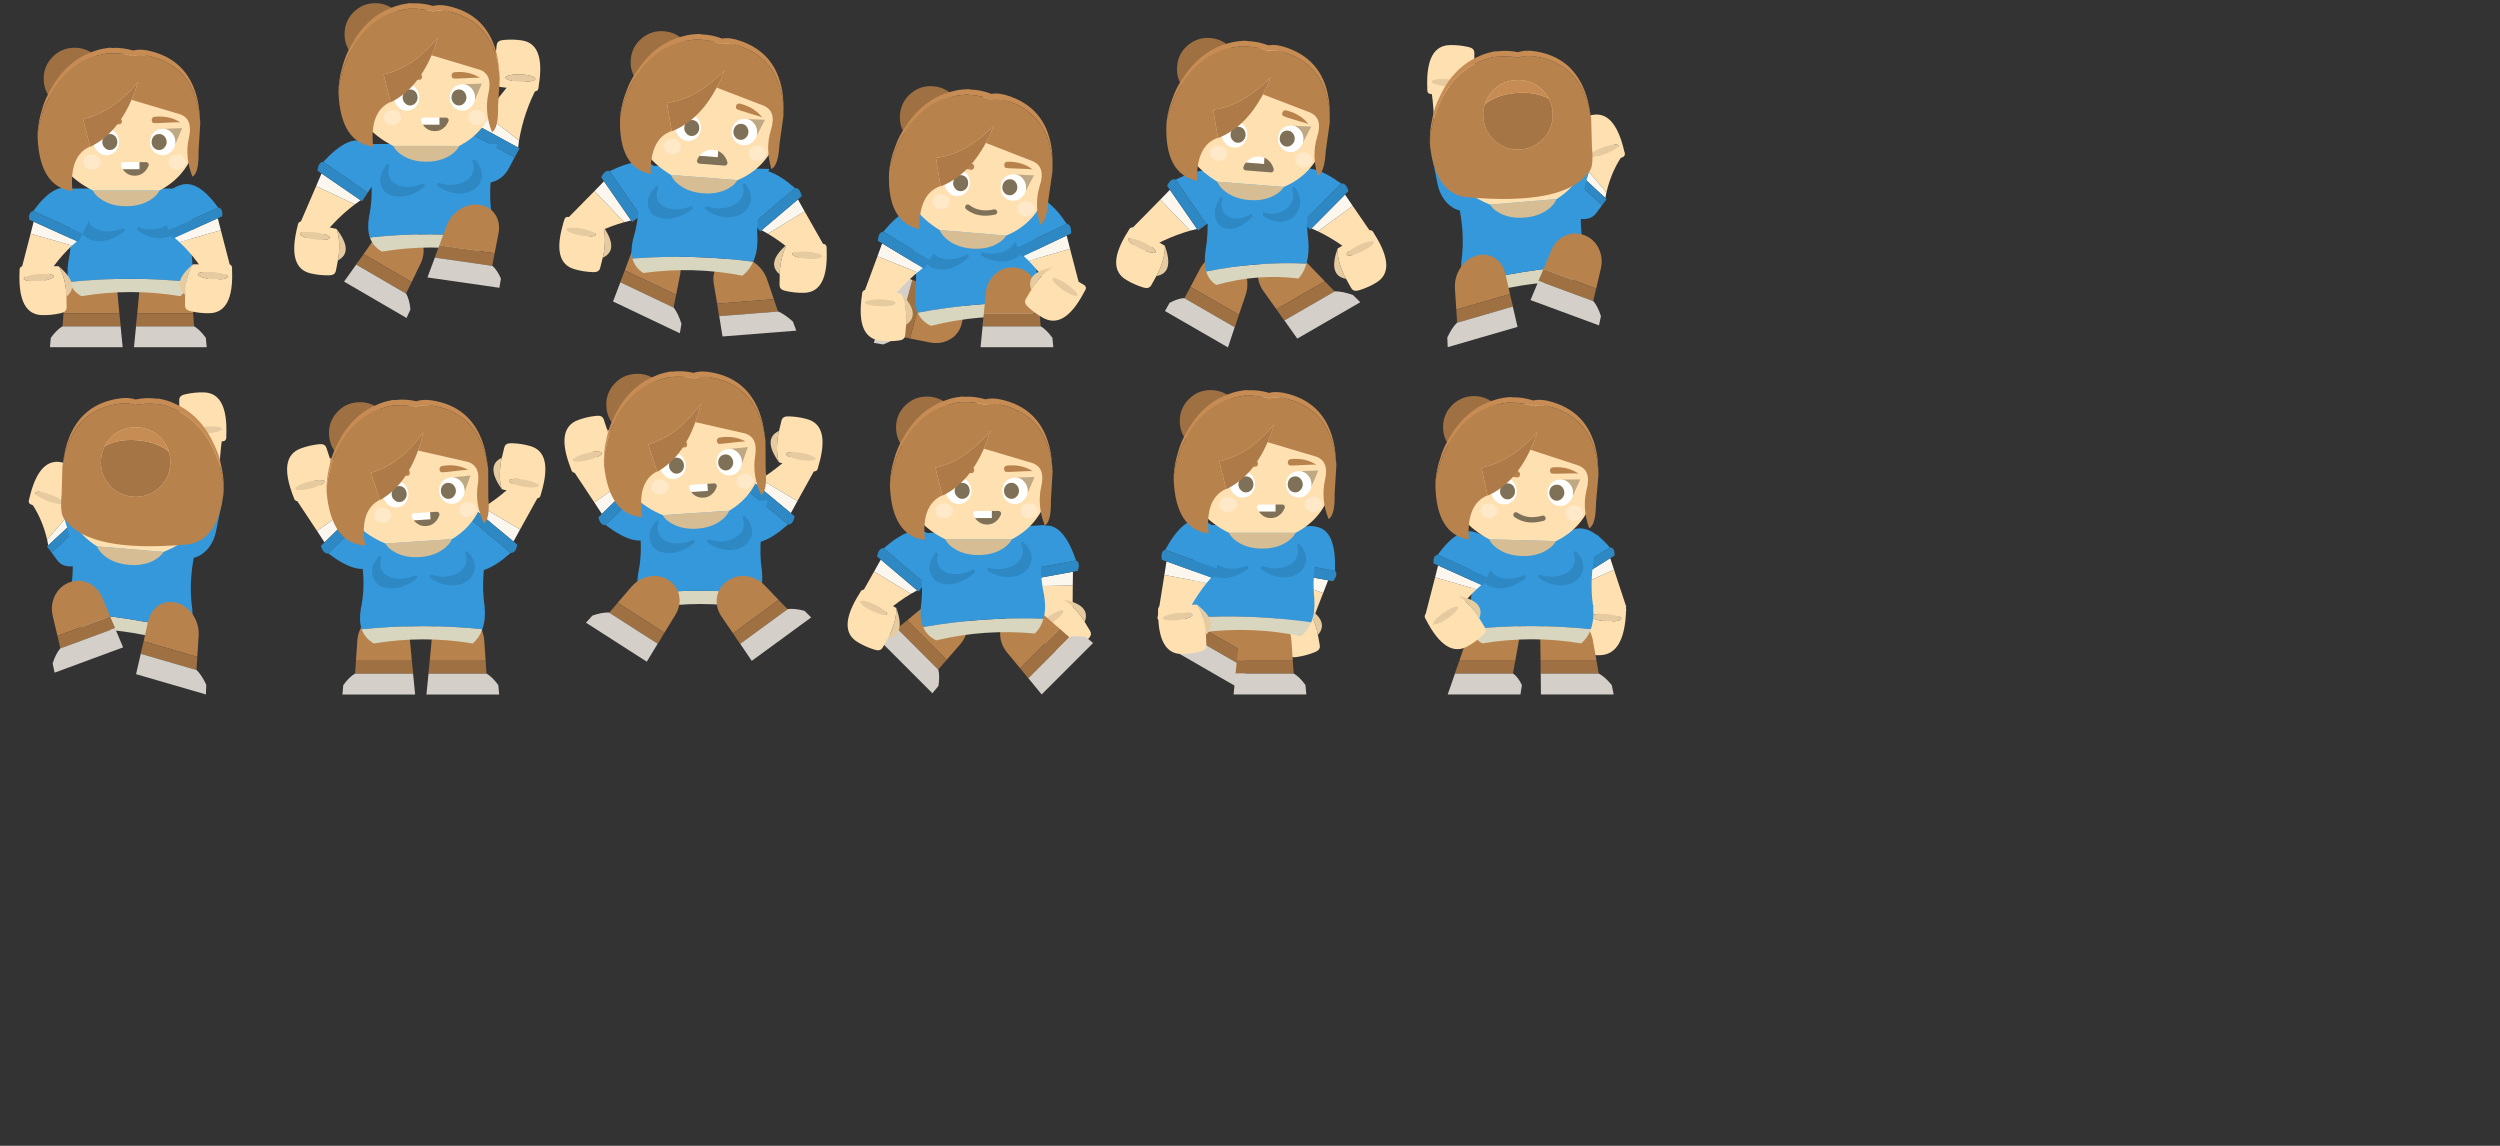 <?xml version="1.0" encoding="UTF-8" standalone="no"?>
<svg
   xmlns:dc="http://purl.org/dc/elements/1.1/"
   xmlns:cc="http://creativecommons.org/ns#"
   xmlns:rdf="http://www.w3.org/1999/02/22-rdf-syntax-ns#"
   xmlns:svg="http://www.w3.org/2000/svg"
   xmlns="http://www.w3.org/2000/svg"
   xmlns:xlink="http://www.w3.org/1999/xlink"
   xmlns:sodipodi="http://sodipodi.sourceforge.net/DTD/sodipodi-0.dtd"
   xmlns:inkscape="http://www.inkscape.org/namespaces/inkscape"
   inkscape:version="1.0 (4035a4fb49, 2020-05-01)"
   sodipodi:docname="female_vector_bearbeitet.svg"
   id="svg2064"
   viewBox="0 0 720 330"
   height="330px"
   width="720px"
   y="0px"
   x="0px"
   preserveAspectRatio="none"
   version="1.1">
  <rect x="0" y="0" width="720" height="330" fill="#333333" stroke="none"/>
  <sodipodi:namedview
     inkscape:guide-bbox="true"
     showguides="true"
     inkscape:current-layer="svg2064"
     inkscape:window-maximized="1"
     inkscape:window-y="-9"
     inkscape:window-x="-9"
     inkscape:cy="86.492341"
     inkscape:cx="114.17151"
     inkscape:zoom="2.8965957"
     showgrid="false"
     id="namedview2066"
     inkscape:window-height="1001"
     inkscape:window-width="1920"
     inkscape:pageshadow="2"
     inkscape:pageopacity="0"
     guidetolerance="10"
     gridtolerance="10"
     objecttolerance="10"
     borderopacity="1"
     bordercolor="#666666"
     pagecolor="#ffffff">
    <sodipodi:guide
       inkscape:color="rgb(0,0,255)"
       inkscape:locked="false"
       inkscape:label=""
       id="guide4032"
       orientation="0,1"
       position="0,230" />
    <sodipodi:guide
       inkscape:color="rgb(0,0,255)"
       inkscape:locked="false"
       inkscape:label=""
       id="guide4034"
       orientation="-1,0"
       position="80,330" />
    <sodipodi:guide
       inkscape:color="rgb(0,0,255)"
       inkscape:locked="false"
       inkscape:label=""
       id="guide4036"
       orientation="-1,0"
       position="160,335.304" />
    <sodipodi:guide
       inkscape:color="rgb(0,0,255)"
       inkscape:locked="false"
       inkscape:label=""
       id="guide4038"
       orientation="-1,0"
       position="240,330" />
    <sodipodi:guide
       inkscape:color="rgb(0,0,255)"
       inkscape:locked="false"
       inkscape:label=""
       id="guide4128"
       orientation="-1,0"
       position="320,331.56" />
    <sodipodi:guide
       inkscape:color="rgb(0,0,255)"
       inkscape:locked="false"
       inkscape:label=""
       id="guide4130"
       orientation="-1,0"
       position="400,315.337" />
    <sodipodi:guide
       inkscape:color="rgb(0,0,255)"
       inkscape:locked="false"
       inkscape:label=""
       id="guide4176"
       orientation="-1,0"
       position="480,310.969" />
    <sodipodi:guide
       inkscape:color="rgb(0,0,255)"
       inkscape:locked="false"
       inkscape:label=""
       id="guide4206"
       orientation="-1,0"
       position="560,316.273" />
    <sodipodi:guide
       inkscape:color="rgb(0,0,255)"
       inkscape:locked="false"
       inkscape:label=""
       id="guide4236"
       orientation="-1,0"
       position="640,316.897" />
    <sodipodi:guide
       inkscape:color="rgb(0,0,255)"
       inkscape:locked="false"
       inkscape:label=""
       id="guide4414"
       orientation="0,1"
       position="59.993,130" />
    <sodipodi:guide
       inkscape:color="rgb(0,0,255)"
       inkscape:locked="false"
       inkscape:label=""
       id="guide4549"
       orientation="0,1"
       position="-122.866,30" />
  </sodipodi:namedview>
  <defs
     id="defs163">
    <g
       id="Symbol_8_0_Layer0_0_FILL">
      <path
         id="path2"
         d=" M -8.25 10.25 L -8.15 22.95 Q -5.308 25.262 -1.4 26 0.07 17.839 4.15 10.5 L -8.25 10.25 Z"
         stroke="none"
         fill="#FFE0B1" />
      <path
         id="path4"
         d=" M 4.15 10.5 Q 4.662 9.63 5.2 8.75 L -8.3 6.3 -8.25 10.25 4.15 10.5 Z"
         stroke="none"
         fill="#FCF7EE" />
      <path
         id="path6"
         d=" M 5.2 8.75 L 5.7 8.85 6.2 5.9 -9.2 3.05 Q -10.5 3.65 -9.7 6.05 L -8.3 6.3 5.2 8.75 Z"
         stroke="none"
         fill="#2E88C4" />
      <path
         id="path8"
         d=" M 5.6 -3.65 Q 3.75 -6.35 0.55 -6.9 L 0.5 -6.9 Q -0.1 -7 -0.65 -7 -5.7 -7.15 -9.2 3.05 L 6.2 5.9 6.85 2.3 Q 7.45 -0.9 5.6 -3.65 Z"
         stroke="none"
         fill="#3498DB" />
    </g>
    <g
       id="Symbol_9_0_Layer0_0_FILL">
      <path
         id="path11"
         d=" M 5.1 -1.05 L 5.1 -1.1 Q 8.2 -5.45 0.65 -9 3.1 -6.8 4.9 -1.85 L 5.1 -1.05 M -8.15 -3 Q -8.05 -2.55 -6.75 -2.65 -5.5 -2.75 -3.8 -3.35 -2.05 -3.95 -0.95 -4.7 0.15 -5.4 0.05 -5.85 0 -6.25 -1.3 -6.15 -2.5 -6 -4.25 -5.45 -5.95 -4.85 -7.05 -4.15 -8.2 -3.45 -8.15 -3 Z"
         stroke="none"
         fill="#E7CBA0" />
      <path
         id="path13"
         d=" M 5.1 -1.1 L 5.1 -1.05 4.9 -1.85 Q 3.1 -6.8 0.65 -9 L -9 -6.45 Q -10.2 -6.15 -9.95 -5.05 L -9.8 -4.5 Q -7.1 7.6 -0.2 5.8 2.25 5.2 4.65 3.95 6.25 3.15 5.95 1.95 L 5.9 1.7 Q 5.5 0.25 5.1 -1.1 M -6.75 -2.65 Q -8.05 -2.55 -8.15 -3 -8.2 -3.45 -7.05 -4.15 -5.95 -4.85 -4.25 -5.45 -2.5 -6 -1.3 -6.15 0 -6.25 0.05 -5.85 0.15 -5.4 -0.95 -4.7 -2.05 -3.95 -3.8 -3.35 -5.5 -2.75 -6.75 -2.65 Z"
         stroke="none"
         fill="#FFE0B1" />
    </g>
    <g
       id="Symbol_18_0_Layer0_0_FILL">
      <path
         id="path16"
         d=" M -17.05 5.9 Q -16.113 8.52 -13.55 10 0.7 7.628 14.95 10 16.85 8.337 17.7 5.9 0.545 4.103 -17.05 5.9 Z"
         stroke="none"
         fill="#D9D6BF" />
      <path
         id="path18"
         d=" M 18.35 -0.7 L 18.35 -0.7 Q 16.958 -9.893 20 -21 L -19 -21 Q -15.147 -10.249 -17.3 0.05 -17.862 3.467 -17.05 5.9 0.545 4.103 17.7 5.9 18.707 3.118 18.35 -0.7 Z"
         stroke="none"
         fill="#3498DB" />
    </g>
    <g
       id="Symbol_17_0_Layer0_0_FILL">
      <path
         id="path21"
         d=" M 6.6 3.15 Q 8.35 2 9.05 0.55 L -10.15 0.55 Q -9.45 2 -7.7 3.15 -4.75 5.1 -0.55 5.1 3.65 5.1 6.6 3.15 Z"
         stroke="none"
         fill="#D7BD93" />
      <path
         id="path23"
         d=" M 18.75 -24.65 Q 18.1 -29.1 13.55 -33.3 -0.296 -46.17 -16.7 -29.1 -21.1 -29.1 -21.8 -24.55 -22.741 -18.073 -22.7 -13.4 -19.327 -3.984 -10.15 0.55 L 9.05 0.55 Q 16.946 -3.48 19.55 -12.45 19.688 -18.462 18.75 -24.65 Z"
         stroke="none"
         fill="#FFE0B1" />
    </g>
    <g
       id="Symbol_17_0_Layer0_1_FILL">
      <path
         id="path26"
         d=" M 7.1 -40.65 Q 3.75 -41.6 1.55 -40.9 -1.7 -41.8 -4.85 -41.7 -5.4 -41.75 -5.95 -41.65 -16.45 -39.95 -22.15 -29.85 -24 -26.7 -24.9 -23.4 -25.8 -20.7 -25.95 -17.85 -25.95 -17.65 -25.95 -17.35 -25.3 -3.2 -15.9 -2 10.936 2.487 18.65 -6.15 20.55 -7.25 20.45 -13.45 L 20.9 -21.7 Q 20.85 -22 20.85 -22.3 20.6 -23.9 20.5 -25.4 18.15 -37.65 7.1 -40.65 M 7.1 -31.65 Q 8.586 -30.138 9.3 -28.3 10 -26.573 10 -24.55 10 -22.583 9.35 -20.9 8.625 -19.025 7.1 -17.5 4.15 -14.55 0 -14.55 -4.15 -14.55 -7.1 -17.5 -8.625 -19.025 -9.35 -20.9 -10 -22.583 -10 -24.55 -10 -26.573 -9.3 -28.3 -8.586 -30.138 -7.1 -31.65 -4.15 -34.55 0 -34.55 4.15 -34.55 7.1 -31.65 Z"
         stroke="none"
         fill="#B8824D" />
      <path
         id="path28"
         d=" M 8.15 -29.05 Q 4.75 -30.85 0 -30.85 -4.75 -30.85 -8.15 -29.05 -8.792 -28.696 -9.3 -28.3 -10 -26.573 -10 -24.55 -10 -22.583 -9.35 -20.9 -8.625 -19.025 -7.1 -17.5 -4.15 -14.55 0 -14.55 4.15 -14.55 7.1 -17.5 8.625 -19.025 9.35 -20.9 10 -22.583 10 -24.55 10 -26.573 9.3 -28.3 8.792 -28.696 8.15 -29.05 Z"
         stroke="none"
         fill="#A67545" />
      <path
         id="path30"
         d=" M 0 -30.85 Q 4.75 -30.85 8.15 -29.05 8.792 -28.696 9.3 -28.3 8.586 -30.138 7.1 -31.65 4.15 -34.55 0 -34.55 -4.15 -34.55 -7.1 -31.65 -8.586 -30.138 -9.3 -28.3 -8.792 -28.696 -8.15 -29.05 -4.75 -30.85 0 -30.85 M 1.55 -40.9 Q 3.75 -41.6 7.1 -40.65 18.15 -37.65 20.5 -25.4 20.6 -23.9 20.85 -22.3 20.8 -23.15 20.75 -23.9 20.6 -25.6 20.35 -27.15 18.1 -39.25 7.05 -42.2 3.8 -43.1 1.55 -42.5 -1.5 -43.4 -4.5 -43.25 -4.75 -43.3 -5 -43.3 -5.55 -43.3 -5.95 -43.2 -7.95 -42.95 -9.7 -42.3 -17.5 -39.7 -22.1 -31.45 -23.95 -28.4 -24.8 -25.05 -25.75 -22 -25.95 -18.7 -25.95 -18.35 -25.95 -17.85 -25.8 -20.7 -24.9 -23.4 -24 -26.7 -22.15 -29.85 -16.45 -39.95 -5.95 -41.65 -5.4 -41.75 -4.85 -41.7 -1.7 -41.8 1.55 -40.9 Z"
         stroke="none"
         fill="#C68C53" />
    </g>
    <g
       id="Symbol_16_0_Layer0_0_FILL">
      <path
         id="path33"
         d=" M 6.6 3.15 Q 8.35 2 9.05 0.55 L -10.15 0.55 Q -9.45 2 -7.7 3.15 -4.75 5.1 -0.55 5.1 3.65 5.1 6.6 3.15 Z"
         stroke="none"
         fill="#D7BD93" />
      <path
         id="path35"
         d=" M 18.75 -24.65 Q 18.1 -29.1 13.55 -33.3 -0.296 -46.17 -16.7 -29.1 -21.1 -29.1 -21.8 -24.55 -22.741 -18.073 -22.7 -13.4 -19.327 -3.984 -10.15 0.55 L 9.05 0.55 Q 16.946 -3.48 19.55 -12.45 19.688 -18.462 18.75 -24.65 Z"
         stroke="none"
         fill="#FFE0B1" />
    </g>
    <g
       id="Symbol_16_0_Layer0_1_FILL">
      <path
         id="path38"
         d=" M -46.75 -35.55 Q -46.75 -39.25 -49.35 -41.85 -51.95 -44.45 -55.65 -44.45 -59.35 -44.45 -61.95 -41.85 -64.55 -39.25 -64.55 -35.55 -64.55 -31.85 -61.95 -29.25 -59.35 -26.65 -55.65 -26.65 -51.95 -26.65 -49.35 -29.25 -46.75 -31.85 -46.75 -35.55 Z"
         stroke="none"
         fill="#9F7042" />
    </g>
    <g
       id="Symbol_16_0_Layer0_2_FILL">
      <path
         id="path41"
         d=" M -8.8 -16.1 Q -7.9 -17.1 -6.55 -17.2 L -11.9 -17.4 -9.85 -12.6 Q -9.9 -13 -9.9 -13.4 -9.9 -14.95 -8.8 -16.1 M 10.25 -17.2 Q 11.6 -17.1 12.5 -16.1 13.6 -14.95 13.6 -13.4 13.6 -13 13.55 -12.6 L 15.6 -17.4 10.25 -17.2 Z"
         stroke="none"
         fill="#BFA984" />
      <path
         id="path43"
         d=" M -6.25 -17.2 Q -6.4 -17.2 -6.55 -17.2 -7.9 -17.1 -8.8 -16.1 -9.9 -14.95 -9.9 -13.4 -9.9 -13 -9.85 -12.6 -9.6 -11.55 -8.8 -10.75 -7.8 -9.6 -6.25 -9.6 -4.7 -9.6 -3.6 -10.75 -2.6 -11.85 -2.6 -13.4 -2.6 -14.95 -3.6 -16.1 -4.7 -17.2 -6.25 -17.2 M -7.4 -13.25 L -7.4 -13.5 Q -7.35 -14.4 -6.75 -15.05 -6.15 -15.7 -5.25 -15.7 -4.35 -15.7 -3.7 -15.05 -3.15 -14.4 -3.1 -13.5 L -3.1 -13.25 Q -3.15 -12.4 -3.7 -11.8 -4.35 -11.1 -5.25 -11.1 -6.15 -11.1 -6.75 -11.8 -7.35 -12.4 -7.4 -13.25 M 12.5 -16.1 Q 11.6 -17.1 10.25 -17.2 10.1 -17.2 9.95 -17.2 8.4 -17.2 7.3 -16.1 6.3 -14.95 6.3 -13.4 6.3 -11.85 7.3 -10.75 8.4 -9.6 9.95 -9.6 11.5 -9.6 12.5 -10.75 13.3 -11.55 13.55 -12.6 13.6 -13 13.6 -13.4 13.6 -14.95 12.5 -16.1 M 11.1 -13.5 L 11.1 -13.25 Q 11.05 -12.4 10.45 -11.8 9.85 -11.1 8.95 -11.1 8.05 -11.1 7.4 -11.8 6.85 -12.4 6.8 -13.25 L 6.8 -13.5 Q 6.85 -14.4 7.4 -15.05 8.05 -15.7 8.95 -15.7 9.85 -15.7 10.45 -15.05 11.05 -14.4 11.1 -13.5 Z"
         stroke="none"
         fill="#FFFFFF" />
      <path
         id="path45"
         d=" M -7.4 -13.5 L -7.4 -13.25 Q -7.35 -12.4 -6.75 -11.8 -6.15 -11.1 -5.25 -11.1 -4.35 -11.1 -3.7 -11.8 -3.15 -12.4 -3.1 -13.25 L -3.1 -13.5 Q -3.15 -14.4 -3.7 -15.05 -4.35 -15.7 -5.25 -15.7 -6.15 -15.7 -6.75 -15.05 -7.35 -14.4 -7.4 -13.5 M 11.1 -13.25 L 11.1 -13.5 Q 11.05 -14.4 10.45 -15.05 9.85 -15.7 8.95 -15.7 8.05 -15.7 7.4 -15.05 6.85 -14.4 6.8 -13.5 L 6.8 -13.25 Q 6.85 -12.4 7.4 -11.8 8.05 -11.1 8.95 -11.1 9.85 -11.1 10.45 -11.8 11.05 -12.4 11.1 -13.25 Z"
         stroke="none"
         fill="#7F7058" />
    </g>
    <g
       id="Symbol_16_0_Layer0_2_MEMBER_0_FILL">
      <path
         id="path48"
         d=" M 15.05 -19.5 Q 11.8 -21.15 7.65 -20.35 7.2 -20.3 7 -19.95 6.75 -19.65 6.85 -19.2 6.9 -18.8 7.25 -18.55 7.55 -18.35 12.45 -19.15 13.95 -19.45 15.05 -19.5 Z"
         stroke="none"
         fill="#B8824D" />
    </g>
    <g
       id="Symbol_16_0_Layer0_2_MEMBER_1_FILL">
      <path
         id="path51"
         d=" M -9.9 -19.5 Q -8.8 -19.45 -7.3 -19.15 -2.4 -18.35 -2.1 -18.55 -1.75 -18.8 -1.7 -19.2 -1.6 -19.65 -1.85 -19.95 -2.05 -20.3 -2.5 -20.35 -6.65 -21.15 -9.9 -19.5 Z"
         stroke="none"
         fill="#B8824D" />
    </g>
    <g
       id="Symbol_16_0_Layer0_2_MEMBER_2_FILL">
      <path
         id="path54"
         d=" M 3.85 -15.15 Q 2.95 -15.45 1.9 -15.45 -0.55 -15.45 -2.35 -13.65 -2.8 -13.25 -3.1 -12.75 L 3.9 -12.75 3.85 -15.15 Z"
         stroke="none"
         fill="#FFFFFF" />
      <path
         id="path56"
         d=" M 6.15 -13.65 L 6.1 -13.7 Q 5.1 -14.7 3.85 -15.15 L 3.9 -12.75 -3.1 -12.75 Q -3.35 -12.4 -3.55 -12 -3.8 -11.55 -3.9 -11.05 -4 -10.7 -3.9 -10.45 -3.8 -10.1 -3.5 -9.95 -3.25 -9.75 -2.95 -9.75 L 6.75 -9.75 Q 7.05 -9.75 7.35 -9.95 7.6 -10.1 7.7 -10.45 7.8 -10.7 7.75 -11.05 7.6 -11.55 7.35 -12 6.9 -12.9 6.15 -13.65 Z"
         stroke="none"
         fill="#7F7058" />
    </g>
    <g
       id="Symbol_16_0_Layer0_2_MEMBER_3_FILL">
      <path
         id="path59"
         d=" M -11.7 -9.2 Q -12.4 -8.55 -12.4 -7.6 -12.4 -6.75 -11.7 -6.1 -10.95 -5.45 -9.9 -5.45 -8.9 -5.45 -8.2 -6.1 -7.4 -6.75 -7.4 -7.6 -7.4 -8.55 -8.2 -9.2 -8.9 -9.8 -9.9 -9.8 -10.95 -9.8 -11.7 -9.2 Z"
         stroke="none"
         fill-opacity="0.302"
         fill="#FFFFFF" />
    </g>
    <g
       id="Symbol_16_0_Layer0_2_MEMBER_4_FILL">
      <path
         id="path62"
         d=" M 15.85 -6.1 Q 16.65 -6.75 16.65 -7.6 16.65 -8.55 15.85 -9.2 15.15 -9.8 14.15 -9.8 13.1 -9.8 12.35 -9.2 11.65 -8.55 11.65 -7.6 11.65 -6.75 12.35 -6.1 13.1 -5.45 14.15 -5.45 15.15 -5.45 15.85 -6.1 Z"
         stroke="none"
         fill-opacity="0.302"
         fill="#FFFFFF" />
    </g>
    <g
       id="Symbol_16_0_Layer0_3_FILL">
      <path
         id="path65"
         d=" M 1.95 -27.85 Q 1.45 -26.7 1 -25.55 L 14.95 -21.4 Q 18.813 -20.045 17.5 -14.55 16.301 -9.103 18.55 -3.4 20.439 -4.505 20.3 -10.7 L 20.8 -18.95 Q 20.75 -19.25 20.75 -19.55 20.5 -21.15 20.4 -22.65 18.05 -34.9 7 -37.9 3.65 -38.85 1.45 -38.15 -1.8 -39.05 -4.95 -38.95 -5.5 -39 -6.05 -38.9 -16.55 -37.2 -22.25 -27.1 -24.1 -23.95 -25 -20.65 -25.9 -17.95 -26.05 -15.1 -26.05 -14.9 -26.05 -14.6 -25.41 -0.439 -16 0.75 -17.038 -9.426 -10.95 -12.1 L -12.95 -20.05 Q -4.5 -21.85 2.75 -30.55 2.75 -30.65 2.85 -30.65 2.35 -29.25 1.95 -27.85 Z"
         stroke="none"
         fill="#B8824D" />
      <path
         id="path67"
         d=" M 1 -25.55 Q 1.45 -26.7 1.95 -27.85 2.35 -29.25 2.85 -30.65 2.75 -30.65 2.75 -30.55 -4.5 -21.85 -12.95 -20.05 L -10.95 -12.1 -10.95 -12 Q -3.4 -15.55 1 -25.55 Z"
         stroke="none"
         fill="#AD7A48" />
      <path
         id="path69"
         d=" M 6.95 -39.45 Q 3.7 -40.35 1.45 -39.75 -1.6 -40.65 -4.6 -40.5 -4.85 -40.55 -5.1 -40.55 -5.65 -40.55 -6.05 -40.45 -8.05 -40.2 -9.8 -39.55 -17.6 -36.95 -22.2 -28.7 -24.05 -25.65 -24.9 -22.3 -25.85 -19.25 -26.05 -15.95 -26.05 -15.6 -26.05 -15.1 -25.9 -17.95 -25 -20.65 -24.1 -23.95 -22.25 -27.1 -16.55 -37.2 -6.05 -38.9 -5.5 -39 -4.95 -38.95 -1.8 -39.05 1.45 -38.15 3.65 -38.85 7 -37.9 18.05 -34.9 20.4 -22.65 20.5 -21.15 20.75 -19.55 20.7 -20.4 20.65 -21.15 20.5 -22.85 20.25 -24.4 18 -36.5 6.95 -39.45 Z"
         stroke="none"
         fill="#C68C53" />
    </g>
    <g
       id="Symbol_11_0_Layer0_0_FILL">
      <path
         id="path72"
         d=" M 8 6.3 L 7.45 0.4 Q 7.114 -2.861 4.85 -5 2.679 -7 -0.2 -7 L -0.25 -7 Q -3.142 -7 -5.25 -5 -7.451 -2.861 -7.7 0.4 L -8.1 6.3 8 6.3 Z"
         stroke="none"
         fill="#B8824D" />
      <path
         id="path74"
         d=" M 8.4 10 L 8 6.3 -8.1 6.3 -8.35 9.95 -8.35 10 8.35 10 8.4 10 Z"
         stroke="none"
         fill="#9F7042" />
      <path
         id="path76"
         d=" M 8.95 16 L 8.35 10 -8.35 10 -8.35 9.95 Q -10.112 11.009 -11.75 13.3 L -12 16 8.95 16 Z"
         stroke="none"
         fill="#D4D0C9" />
    </g>
    <g
       id="Symbol_10_0_Layer0_0_FILL">
      <path
         id="path79"
         d=" M -17.05 5.9 Q -16.113 8.52 -13.55 10 0.7 7.628 14.95 10 16.85 8.337 17.7 5.9 0.545 4.103 -17.05 5.9 Z"
         stroke="none"
         fill="#D9D6BF" />
      <path
         id="path81"
         d=" M 18.35 -0.7 L 18.35 -0.7 Q 16.958 -9.893 20 -21 L -19 -21 Q -15.147 -10.249 -17.3 0.05 -17.862 3.467 -17.05 5.9 0.545 4.103 17.7 5.9 18.707 3.118 18.35 -0.7 Z"
         stroke="none"
         fill="#3498DB" />
    </g>
    <g
       id="Symbol_10_0_Layer0_1_FILL">
      <path
         id="path84"
         d=" M 14.05 -15.6 Q 13.7 -16 13.35 -16.4 13.25 -16.55 13.05 -16.55 12.9 -16.55 12.75 -16.45 12.6 -16.35 12.6 -16.15 12.5 -16 12.6 -15.8 13.25 -14.35 12.7 -12.8 L 12.7 -12.85 Q 11.85 -10.65 9.15 -9.7 6.45 -8.8 3.4 -9.6 3.15 -9.75 2.85 -9.8 2.7 -9.85 2.6 -9.75 2.4 -9.65 2.35 -9.5 2.3 -9.35 2.35 -9.15 2.35 -9 2.5 -8.9 3.8 -7.85 5.75 -7.25 L 5.7 -7.25 Q 8.75 -6.25 11.5 -7.15 14.3 -8.15 15.1 -10.7 L 15.1 -10.65 Q 15.85 -13.05 14.05 -15.6 M -12.05 -15.25 Q -12.2 -15.25 -12.3 -15.1 -12.75 -14.65 -12.95 -14.2 -14.85 -11.55 -14 -9.2 L -14 -9.25 Q -13.3 -6.7 -10.45 -6.05 -7.7 -5.4 -4.6 -6.75 -2.8 -7.55 -1.45 -8.7 -1.3 -8.8 -1.25 -8.95 -1.25 -9.15 -1.3 -9.3 -1.35 -9.45 -1.5 -9.55 -1.7 -9.65 -1.8 -9.6 -2.1 -9.55 -2.3 -9.4 -5.4 -8.2 -8.15 -8.85 -10.8 -9.5 -11.65 -11.55 -12.2 -13 -11.6 -14.55 -11.55 -14.7 -11.55 -14.85 -11.6 -15.05 -11.7 -15.15 -11.85 -15.25 -12.05 -15.25 Z"
         stroke="none"
         fill="#2E88C4" />
    </g>
    <g
       id="Symbol_12_0_Layer0_0_FILL">
      <path
         id="path87"
         d=" M -9.1 -25.35 Q -6.5 -27.95 -6.5 -31.65 -6.5 -35.35 -9.1 -37.95 -11.7 -40.55 -15.4 -40.55 -19.1 -40.55 -21.7 -37.95 -24.3 -35.35 -24.3 -31.65 -24.3 -27.95 -21.7 -25.35 -19.1 -22.75 -15.4 -22.75 -11.7 -22.75 -9.1 -25.35 Z"
         stroke="none"
         fill="#9F7042" />
    </g>
    <g
       id="Symbol_12_0_Layer0_1_FILL">
      <path
         id="path90"
         d=" M -7.7 3.15 Q -4.75 5.1 -0.55 5.1 3.65 5.1 6.6 3.15 8.35 2 9.05 0.55 L -10.15 0.55 Q -9.45 2 -7.7 3.15 Z"
         stroke="none"
         fill="#D7BD93" />
      <path
         id="path92"
         d=" M 18.75 -24.65 Q 18.1 -29.1 13.55 -33.3 -0.296 -46.17 -16.7 -29.1 -21.1 -29.1 -21.8 -24.55 -22.741 -18.073 -22.7 -13.4 -19.327 -3.984 -10.15 0.55 L 9.05 0.55 Q 16.946 -3.48 19.55 -12.45 19.688 -18.462 18.75 -24.65 Z"
         stroke="none"
         fill="#FFE0B1" />
    </g>
    <g
       id="Symbol_12_0_Layer0_2_FILL">
      <path
         id="path95"
         d=" M -8.8 -16.1 Q -7.9 -17.1 -6.55 -17.2 L -11.9 -17.4 -9.85 -12.6 Q -9.9 -13 -9.9 -13.4 -9.9 -14.95 -8.8 -16.1 M 10.25 -17.2 Q 11.6 -17.1 12.5 -16.1 13.6 -14.95 13.6 -13.4 13.6 -13 13.55 -12.6 L 15.6 -17.4 10.25 -17.2 Z"
         stroke="none"
         fill="#BFA984" />
      <path
         id="path97"
         d=" M -6.25 -17.2 Q -6.4 -17.2 -6.55 -17.2 -7.9 -17.1 -8.8 -16.1 -9.9 -14.95 -9.9 -13.4 -9.9 -13 -9.85 -12.6 -9.6 -11.55 -8.8 -10.75 -7.8 -9.6 -6.25 -9.6 -4.7 -9.6 -3.6 -10.75 -2.6 -11.85 -2.6 -13.4 -2.6 -14.95 -3.6 -16.1 -4.7 -17.2 -6.25 -17.2 M -7.4 -13.5 Q -7.35 -14.4 -6.75 -15.05 -6.15 -15.7 -5.25 -15.7 -4.35 -15.7 -3.7 -15.05 -3.15 -14.4 -3.1 -13.5 L -3.1 -13.25 Q -3.15 -12.4 -3.7 -11.8 -4.35 -11.1 -5.25 -11.1 -6.15 -11.1 -6.75 -11.8 -7.35 -12.4 -7.4 -13.25 L -7.4 -13.5 M 12.5 -16.1 Q 11.6 -17.1 10.25 -17.2 10.1 -17.2 9.95 -17.2 8.4 -17.2 7.3 -16.1 6.3 -14.95 6.3 -13.4 6.3 -11.85 7.3 -10.75 8.4 -9.6 9.95 -9.6 11.5 -9.6 12.5 -10.75 13.3 -11.55 13.55 -12.6 13.6 -13 13.6 -13.4 13.6 -14.95 12.5 -16.1 M 11.1 -13.5 L 11.1 -13.25 Q 11.05 -12.4 10.45 -11.8 9.85 -11.1 8.95 -11.1 8.05 -11.1 7.4 -11.8 6.85 -12.4 6.8 -13.25 L 6.8 -13.5 Q 6.85 -14.4 7.4 -15.05 8.05 -15.7 8.95 -15.7 9.85 -15.7 10.45 -15.05 11.05 -14.4 11.1 -13.5 Z"
         stroke="none"
         fill="#FFFFFF" />
      <path
         id="path99"
         d=" M -6.75 -15.05 Q -7.35 -14.4 -7.4 -13.5 L -7.4 -13.25 Q -7.35 -12.4 -6.75 -11.8 -6.15 -11.1 -5.25 -11.1 -4.35 -11.1 -3.7 -11.8 -3.15 -12.4 -3.1 -13.25 L -3.1 -13.5 Q -3.15 -14.4 -3.7 -15.05 -4.35 -15.7 -5.25 -15.7 -6.15 -15.7 -6.75 -15.05 M 11.1 -13.25 L 11.1 -13.5 Q 11.05 -14.4 10.45 -15.05 9.85 -15.7 8.95 -15.7 8.05 -15.7 7.4 -15.05 6.85 -14.4 6.8 -13.5 L 6.8 -13.25 Q 6.85 -12.4 7.4 -11.8 8.05 -11.1 8.95 -11.1 9.85 -11.1 10.45 -11.8 11.05 -12.4 11.1 -13.25 Z"
         stroke="none"
         fill="#7F7058" />
    </g>
    <g
       id="Symbol_12_0_Layer0_2_MEMBER_0_FILL">
      <path
         id="path102"
         d=" M 12.2 -18.65 Q 13.7 -18.35 14.75 -18 12.25 -20.75 8.15 -21.45 7.65 -21.55 7.4 -21.35 7.05 -21.15 6.95 -20.7 6.9 -20.3 7.1 -19.9 7.3 -19.65 12.2 -18.65 Z"
         stroke="none"
         fill="#B8824D" />
    </g>
    <g
       id="Symbol_12_0_Layer0_2_MEMBER_1_FILL">
      <path
         id="path105"
         d=" M -9.75 -19.45 Q -8.7 -19.65 -7.15 -19.75 -2.2 -20.25 -2 -20.5 -1.7 -20.85 -1.75 -21.25 -1.8 -21.75 -2.1 -21.9 -2.4 -22.2 -2.8 -22.15 -7 -21.9 -9.75 -19.45 Z"
         stroke="none"
         fill="#B8824D" />
    </g>
    <g
       id="Symbol_12_0_Layer0_2_MEMBER_2_FILL">
      <path
         id="path108"
         d=" M -8.7 -6.1 Q -7.9 -6.75 -7.9 -7.6 -7.9 -8.55 -8.7 -9.2 -9.4 -9.8 -10.4 -9.8 -11.45 -9.8 -12.2 -9.2 -12.9 -8.55 -12.9 -7.6 -12.9 -6.75 -12.2 -6.1 -11.45 -5.45 -10.4 -5.45 -9.4 -5.45 -8.7 -6.1 Z"
         stroke="none"
         fill-opacity="0.302"
         fill="#FFFFFF" />
    </g>
    <g
       id="Symbol_12_0_Layer0_2_MEMBER_3_FILL">
      <path
         id="path111"
         d=" M 15.85 -6.1 Q 16.65 -6.75 16.65 -7.6 16.65 -8.55 15.85 -9.2 15.15 -9.8 14.15 -9.8 13.1 -9.8 12.35 -9.2 11.65 -8.55 11.65 -7.6 11.65 -6.75 12.35 -6.1 13.1 -5.45 14.15 -5.45 15.15 -5.45 15.85 -6.1 Z"
         stroke="none"
         fill-opacity="0.302"
         fill="#FFFFFF" />
    </g>
    <g
       id="Symbol_12_0_Layer0_2_MEMBER_4_FILL">
      <path
         id="path114"
         d=" M -46.75 4.75 Q -46.8 4.8 -46.85 4.95 -46.95 5.1 -46.85 5.35 -46.8 5.7 -46.6 6 -46.5 6.3 -46.3 6.5 L -41.5 6.5 -41.5 4.45 -46.2 4.45 Q -46.4 4.45 -46.6 4.6 -46.7 4.65 -46.75 4.75 Z"
         stroke="none"
         fill="#FFFFFF" />
      <path
         id="path116"
         d=" M -38.85 5.35 Q -38.8 5.1 -38.9 4.95 -38.9 4.9 -38.9 4.85 -38.95 4.8 -39 4.75 -39.05 4.65 -39.1 4.65 L -39.15 4.6 Q -39.35 4.45 -39.55 4.45 L -41.5 4.45 -41.5 6.5 -46.3 6.5 Q -46.1 6.85 -45.8 7.15 -44.65 8.3 -43.1 8.35 L -42.7 8.35 Q -41.1 8.3 -40 7.15 L -39.95 7.15 Q -39.45 6.6 -39.15 6 -38.95 5.7 -38.85 5.35 Z"
         stroke="none"
         fill="#7F7058" />
    </g>
    <g
       id="Symbol_12_0_Layer0_3_FILL">
      <path
         id="path119"
         d=" M 6.95 -39.45 Q 3.7 -40.35 1.45 -39.75 -1.6 -40.65 -4.6 -40.5 -4.85 -40.55 -5.1 -40.55 -5.65 -40.55 -6.05 -40.45 -8.05 -40.2 -9.8 -39.55 -17.6 -36.95 -22.2 -28.7 -24.05 -25.65 -24.9 -22.3 -25.85 -19.25 -26.05 -15.95 -26.05 -15.6 -26.05 -15.1 -25.9 -17.95 -25 -20.65 -24.1 -23.95 -22.25 -27.1 -16.55 -37.2 -6.05 -38.9 -5.5 -39 -4.95 -38.95 -1.8 -39.05 1.45 -38.15 3.65 -38.85 7 -37.9 18.05 -34.9 20.4 -22.65 20.5 -21.15 20.75 -19.55 20.7 -20.4 20.65 -21.15 20.5 -22.85 20.25 -24.4 18 -36.5 6.95 -39.45 Z"
         stroke="none"
         fill="#C68C53" />
      <path
         id="path121"
         d=" M 1.95 -27.85 Q 1.45 -26.7 1 -25.55 L 14.95 -21.4 Q 18.813 -20.045 17.5 -14.55 16.301 -9.103 18.55 -3.4 20.439 -4.505 20.3 -10.7 L 20.8 -18.95 Q 20.75 -19.25 20.75 -19.55 20.5 -21.15 20.4 -22.65 18.05 -34.9 7 -37.9 3.65 -38.85 1.45 -38.15 -1.8 -39.05 -4.95 -38.95 -5.5 -39 -6.05 -38.9 -16.55 -37.2 -22.25 -27.1 -24.1 -23.95 -25 -20.65 -25.9 -17.95 -26.05 -15.1 -26.05 -14.9 -26.05 -14.6 -25.41 -0.439 -16 0.75 -17.038 -9.426 -10.95 -12.1 L -12.95 -20.05 Q -4.5 -21.85 2.75 -30.55 2.75 -30.65 2.85 -30.65 2.35 -29.25 1.95 -27.85 Z"
         stroke="none"
         fill="#B8824D" />
      <path
         id="path123"
         d=" M 1 -25.55 Q 1.45 -26.7 1.95 -27.85 2.35 -29.25 2.85 -30.65 2.75 -30.65 2.75 -30.55 -4.5 -21.85 -12.95 -20.05 L -10.95 -12.1 -10.95 -12 Q -3.4 -15.55 1 -25.55 Z"
         stroke="none"
         fill="#AD7A48" />
    </g>
    <g
       id="Symbol_15_0_Layer0_0_FILL">
      <path
         id="path126"
         d=" M 6.6 3.15 Q 8.35 2 9.05 0.55 L -10.15 0.55 Q -9.45 2 -7.7 3.15 -4.75 5.1 -0.55 5.1 3.65 5.1 6.6 3.15 Z"
         stroke="none"
         fill="#D7BD93" />
      <path
         id="path128"
         d=" M 18.75 -24.65 Q 18.1 -29.1 13.55 -33.3 -0.296 -46.17 -16.7 -29.1 -21.1 -29.1 -21.8 -24.55 -22.741 -18.073 -22.7 -13.4 -19.327 -3.984 -10.15 0.55 L 9.05 0.55 Q 16.946 -3.48 19.55 -12.45 19.688 -18.462 18.75 -24.65 Z"
         stroke="none"
         fill="#FFE0B1" />
    </g>
    <g
       id="Symbol_15_0_Layer0_1_FILL">
      <path
         id="path131"
         d=" M -9.1 -25.35 Q -6.5 -27.95 -6.5 -31.65 -6.5 -35.35 -9.1 -37.95 -11.7 -40.55 -15.4 -40.55 -19.1 -40.55 -21.7 -37.95 -24.3 -35.35 -24.3 -31.65 -24.3 -27.95 -21.7 -25.35 -19.1 -22.75 -15.4 -22.75 -11.7 -22.75 -9.1 -25.35 Z"
         stroke="none"
         fill="#9F7042" />
    </g>
    <g
       id="Symbol_15_0_Layer0_2_FILL">
      <path
         id="path134"
         d=" M -8.8 -16.1 Q -7.9 -17.1 -6.55 -17.2 L -11.9 -17.4 -9.85 -12.6 Q -9.9 -13 -9.9 -13.4 -9.9 -14.95 -8.8 -16.1 M 10.25 -17.2 Q 11.6 -17.1 12.5 -16.1 13.6 -14.95 13.6 -13.4 13.6 -13 13.55 -12.6 L 15.6 -17.4 10.25 -17.2 Z"
         stroke="none"
         fill="#BFA984" />
      <path
         id="path136"
         d=" M -6.25 -17.2 Q -6.4 -17.2 -6.55 -17.2 -7.9 -17.1 -8.8 -16.1 -9.9 -14.95 -9.9 -13.4 -9.9 -13 -9.85 -12.6 -9.6 -11.55 -8.8 -10.75 -7.8 -9.6 -6.25 -9.6 -4.7 -9.6 -3.6 -10.75 -2.6 -11.85 -2.6 -13.4 -2.6 -14.95 -3.6 -16.1 -4.7 -17.2 -6.25 -17.2 M -7.4 -13.5 Q -7.35 -14.4 -6.75 -15.05 -6.15 -15.7 -5.25 -15.7 -4.35 -15.7 -3.7 -15.05 -3.15 -14.4 -3.1 -13.5 L -3.1 -13.25 Q -3.15 -12.4 -3.7 -11.8 -4.35 -11.1 -5.25 -11.1 -6.15 -11.1 -6.75 -11.8 -7.35 -12.4 -7.4 -13.25 L -7.4 -13.5 M 12.5 -16.1 Q 11.6 -17.1 10.25 -17.2 10.1 -17.2 9.95 -17.2 8.4 -17.2 7.3 -16.1 6.3 -14.95 6.3 -13.4 6.3 -11.85 7.3 -10.75 8.4 -9.6 9.95 -9.6 11.5 -9.6 12.5 -10.75 13.3 -11.55 13.55 -12.6 13.6 -13 13.6 -13.4 13.6 -14.95 12.5 -16.1 M 11.1 -13.5 L 11.1 -13.25 Q 11.05 -12.4 10.45 -11.8 9.85 -11.1 8.95 -11.1 8.05 -11.1 7.4 -11.8 6.85 -12.4 6.8 -13.25 L 6.8 -13.5 Q 6.85 -14.4 7.4 -15.05 8.05 -15.7 8.95 -15.7 9.85 -15.7 10.45 -15.05 11.05 -14.4 11.1 -13.5 Z"
         stroke="none"
         fill="#FFFFFF" />
      <path
         id="path138"
         d=" M -6.75 -15.05 Q -7.35 -14.4 -7.4 -13.5 L -7.4 -13.25 Q -7.35 -12.4 -6.75 -11.8 -6.15 -11.1 -5.25 -11.1 -4.35 -11.1 -3.7 -11.8 -3.15 -12.4 -3.1 -13.25 L -3.1 -13.5 Q -3.15 -14.4 -3.7 -15.05 -4.35 -15.7 -5.25 -15.7 -6.15 -15.7 -6.75 -15.05 M 11.1 -13.25 L 11.1 -13.5 Q 11.05 -14.4 10.45 -15.05 9.85 -15.7 8.95 -15.7 8.05 -15.7 7.4 -15.05 6.85 -14.4 6.8 -13.5 L 6.8 -13.25 Q 6.85 -12.4 7.4 -11.8 8.05 -11.1 8.95 -11.1 9.85 -11.1 10.45 -11.8 11.05 -12.4 11.1 -13.25 Z"
         stroke="none"
         fill="#7F7058" />
    </g>
    <g
       id="Symbol_15_0_Layer0_2_MEMBER_0_FILL">
      <path
         id="path141"
         d=" M 12.2 -18.65 Q 13.7 -18.35 14.75 -18 12.25 -20.75 8.15 -21.45 7.65 -21.55 7.4 -21.35 7.05 -21.15 6.95 -20.7 6.9 -20.3 7.1 -19.9 7.3 -19.65 12.2 -18.65 Z"
         stroke="none"
         fill="#B8824D" />
    </g>
    <g
       id="Symbol_15_0_Layer0_2_MEMBER_1_FILL">
      <path
         id="path144"
         d=" M -9.75 -19.45 Q -8.7 -19.65 -7.15 -19.75 -2.2 -20.25 -2 -20.5 -1.7 -20.85 -1.75 -21.25 -1.8 -21.75 -2.1 -21.9 -2.4 -22.2 -2.8 -22.15 -7 -21.9 -9.75 -19.45 Z"
         stroke="none"
         fill="#B8824D" />
    </g>
    <g
       id="Symbol_15_0_Layer0_2_MEMBER_2_FILL">
      <path
         id="path147"
         d=" M -8.7 -6.1 Q -7.9 -6.75 -7.9 -7.6 -7.9 -8.55 -8.7 -9.2 -9.4 -9.8 -10.4 -9.8 -11.45 -9.8 -12.2 -9.2 -12.9 -8.55 -12.9 -7.6 -12.9 -6.75 -12.2 -6.1 -11.45 -5.45 -10.4 -5.45 -9.4 -5.45 -8.7 -6.1 Z"
         stroke="none"
         fill-opacity="0.302"
         fill="#FFFFFF" />
    </g>
    <g
       id="Symbol_15_0_Layer0_2_MEMBER_3_FILL">
      <path
         id="path150"
         d=" M 15.85 -6.1 Q 16.65 -6.75 16.65 -7.6 16.65 -8.55 15.85 -9.2 15.15 -9.8 14.15 -9.8 13.1 -9.8 12.35 -9.2 11.65 -8.55 11.65 -7.6 11.65 -6.75 12.35 -6.1 13.1 -5.45 14.15 -5.45 15.15 -5.45 15.85 -6.1 Z"
         stroke="none"
         fill-opacity="0.302"
         fill="#FFFFFF" />
    </g>
    <g
       id="Symbol_15_0_Layer0_2_MEMBER_4_FILL">
      <path
         id="path153"
         d=" M 52.05 -3.55 Q 51.7 -3.8 51.3 -3.7 50.9 -3.65 50.7 -3.3 50.45 -2.95 50.55 -2.55 50.6 -2.15 50.95 -1.9 55.6 1.2 61.95 -0.8 62.35 -0.95 62.55 -1.3 62.7 -1.65 62.6 -2.05 62.45 -2.45 62.1 -2.6 61.75 -2.8 61.35 -2.7 56 -1 52.05 -3.55 Z"
         stroke="none"
         fill="#7F7058" />
    </g>
    <g
       id="Symbol_15_0_Layer0_3_FILL">
      <path
         id="path156"
         d=" M 6.95 -39.45 Q 3.7 -40.35 1.45 -39.75 -1.6 -40.65 -4.6 -40.5 -4.85 -40.55 -5.1 -40.55 -5.65 -40.55 -6.05 -40.45 -8.05 -40.2 -9.8 -39.55 -17.6 -36.95 -22.2 -28.7 -24.05 -25.65 -24.9 -22.3 -25.85 -19.25 -26.05 -15.95 -26.05 -15.6 -26.05 -15.1 -25.9 -17.95 -25 -20.65 -24.1 -23.95 -22.25 -27.1 -16.55 -37.2 -6.05 -38.9 -5.5 -39 -4.95 -38.95 -1.8 -39.05 1.45 -38.15 3.65 -38.85 7 -37.9 18.05 -34.9 20.4 -22.65 20.5 -21.15 20.75 -19.55 20.7 -20.4 20.65 -21.15 20.5 -22.85 20.25 -24.4 18 -36.5 6.95 -39.45 Z"
         stroke="none"
         fill="#C68C53" />
      <path
         id="path158"
         d=" M 1.95 -27.85 Q 1.45 -26.7 1 -25.55 L 14.95 -21.4 Q 18.813 -20.045 17.5 -14.55 16.301 -9.103 18.55 -3.4 20.439 -4.505 20.3 -10.7 L 20.8 -18.95 Q 20.75 -19.25 20.75 -19.55 20.5 -21.15 20.4 -22.65 18.05 -34.9 7 -37.9 3.65 -38.85 1.45 -38.15 -1.8 -39.05 -4.95 -38.95 -5.5 -39 -6.05 -38.9 -16.55 -37.2 -22.25 -27.1 -24.1 -23.95 -25 -20.65 -25.9 -17.95 -26.05 -15.1 -26.05 -14.9 -26.05 -14.6 -25.41 -0.439 -16 0.75 -17.038 -9.426 -10.95 -12.1 L -12.95 -20.05 Q -4.5 -21.85 2.75 -30.55 2.75 -30.65 2.85 -30.65 2.35 -29.25 1.95 -27.85 Z"
         stroke="none"
         fill="#B8824D" />
      <path
         id="path160"
         d=" M 1 -25.55 Q 1.45 -26.7 1.95 -27.85 2.35 -29.25 2.85 -30.65 2.75 -30.65 2.75 -30.55 -4.5 -21.85 -12.95 -20.05 L -10.95 -12.1 -10.95 -12 Q -3.4 -15.55 1 -25.55 Z"
         stroke="none"
         fill="#AD7A48" />
    </g>
  </defs>
  <g
     transform="translate(-4.368,-9.85)"
     id="g3984">
    <g
       id="legLeft_FL"
       transform="translate(30.75,93.85)">
      <g
         id="g457">
        <use
           height="100%"
           width="100%"
           y="0"
           x="0"
           xlink:href="#Symbol_11_0_Layer0_0_FILL"
           id="use455" />
      </g>
    </g>
    <g
       id="legRight_FL"
       transform="matrix(-1,0,0,1,51.9,93.85)">
      <g
         id="g462">
        <use
           height="100%"
           width="100%"
           y="0"
           x="0"
           xlink:href="#Symbol_11_0_Layer0_0_FILL"
           id="use460" />
      </g>
    </g>
    <g
       id="body_FL"
       transform="translate(41.35,85.15)">
      <g
         id="g467">
        <use
           height="100%"
           width="100%"
           y="0"
           x="0"
           xlink:href="#Symbol_10_0_Layer0_0_FILL"
           id="use465" />
      </g>
      <g
         transform="translate(0.2)"
         id="g471">
        <use
           height="100%"
           width="100%"
           y="0"
           x="0"
           xlink:href="#Symbol_10_0_Layer0_1_FILL"
           id="use469" />
      </g>
    </g>
    <g
       id="armLeft_FL_FL_FL_FL_FL_FL_FL_FL"
       transform="matrix(0.966,0.259,-0.234,0.872,23.55,70.35)">
      <g
         id="g476">
        <use
           height="100%"
           width="100%"
           y="0"
           x="0"
           xlink:href="#Symbol_8_0_Layer0_0_FILL"
           id="use474" />
      </g>
    </g>
    <g
       id="handLeft_FL_FL_FL_FL_FL_FL_FL_FL"
       transform="matrix(0.966,0.259,-0.259,0.966,18.3,95.05)">
      <g
         id="g481">
        <use
           height="100%"
           width="100%"
           y="0"
           x="0"
           xlink:href="#Symbol_9_0_Layer0_0_FILL"
           id="use479" />
      </g>
    </g>
    <g
       id="armRight_FL_FL_FL_FL_FL_FL_FL_FL_FL_FL_FL"
       transform="matrix(-0.966,0.259,0.234,0.872,57.6,69.35)">
      <g
         id="g486">
        <use
           height="100%"
           width="100%"
           y="0"
           x="0"
           xlink:href="#Symbol_8_0_Layer0_0_FILL"
           id="use484" />
      </g>
    </g>
    <g
       id="handRight_FL_FL_FL_FL_FL_FL_FL_FL_FL"
       transform="matrix(-0.966,0.259,0.259,0.966,62.9,94.5)">
      <g
         id="g491">
        <use
           height="100%"
           width="100%"
           y="0"
           x="0"
           xlink:href="#Symbol_9_0_Layer0_0_FILL"
           id="use489" />
      </g>
    </g>
    <g
       id="head_FL"
       transform="translate(41.25,64.15)">
      <g
         id="g496">
        <use
           height="100%"
           width="100%"
           y="0"
           x="0"
           xlink:href="#Symbol_12_0_Layer0_0_FILL"
           id="use494" />
      </g>
      <g
         id="g500">
        <use
           height="100%"
           width="100%"
           y="0"
           x="0"
           xlink:href="#Symbol_12_0_Layer0_1_FILL"
           id="use498" />
      </g>
      <g
         id="g504">
        <use
           height="100%"
           width="100%"
           y="0"
           x="0"
           xlink:href="#Symbol_12_0_Layer0_2_FILL"
           id="use502" />
      </g>
      <g
         transform="matrix(0.966,-0.259,0.259,0.966,5.45,2.15)"
         id="g508">
        <use
           height="100%"
           width="100%"
           y="0"
           x="0"
           xlink:href="#Symbol_12_0_Layer0_2_MEMBER_0_FILL"
           id="use506" />
      </g>
      <g
         transform="matrix(0.966,0.259,-0.259,0.966,-5.6,1.8)"
         id="g512">
        <use
           height="100%"
           width="100%"
           y="0"
           x="0"
           xlink:href="#Symbol_12_0_Layer0_2_MEMBER_1_FILL"
           id="use510" />
      </g>
      <g
         id="g516">
        <use
           height="100%"
           width="100%"
           y="0"
           x="0"
           xlink:href="#Symbol_12_0_Layer0_2_MEMBER_2_FILL"
           id="use514" />
      </g>
      <g
         id="g520">
        <use
           height="100%"
           width="100%"
           y="0"
           x="0"
           xlink:href="#Symbol_12_0_Layer0_2_MEMBER_3_FILL"
           id="use518" />
      </g>
      <g
         transform="translate(44.8,-12.05)"
         id="g524">
        <use
           height="100%"
           width="100%"
           y="0"
           x="0"
           xlink:href="#Symbol_12_0_Layer0_2_MEMBER_4_FILL"
           id="use522" />
      </g>
      <g
         id="g528">
        <use
           height="100%"
           width="100%"
           y="0"
           x="0"
           xlink:href="#Symbol_12_0_Layer0_3_FILL"
           id="use526" />
      </g>
    </g>
  </g>
  <g
     transform="translate(0.563,-17.78)"
     id="g4028">
    <g
       id="legLeft_FL_FL"
       transform="matrix(-0.859,-0.5,-0.496,0.866,114.15,89.5)">
      <g
         id="g533">
        <use
           height="100%"
           width="100%"
           y="0"
           x="0"
           xlink:href="#Symbol_11_0_Layer0_0_FILL"
           id="use531" />
      </g>
    </g>
    <g
       id="armRight_FL_FL_FL_FL_FL_FL_FL_FL_FL_FL_FL_FL"
       transform="matrix(0.774,0.625,0.62,-0.78,139.2,63.85)">
      <g
         id="g538">
        <use
           height="100%"
           width="100%"
           y="0"
           x="0"
           xlink:href="#Symbol_8_0_Layer0_0_FILL"
           id="use536" />
      </g>
    </g>
    <g
       id="body_FL_FL"
       transform="matrix(0.991,0,0,1,122.85,80.25)">
      <g
         id="g543">
        <use
           height="100%"
           width="100%"
           y="0"
           x="0"
           xlink:href="#Symbol_10_0_Layer0_0_FILL"
           id="use541" />
      </g>
      <g
         transform="translate(0.2)"
         id="g547">
        <use
           height="100%"
           width="100%"
           y="0"
           x="0"
           xlink:href="#Symbol_10_0_Layer0_1_FILL"
           id="use545" />
      </g>
    </g>
    <g
       id="armLeft_FL_FL_FL_FL_FL_FL_FL_FL_FL"
       transform="matrix(0.906,0.406,-0.403,0.914,102.1,65.35)">
      <g
         id="g552">
        <use
           height="100%"
           width="100%"
           y="0"
           x="0"
           xlink:href="#Symbol_8_0_Layer0_0_FILL"
           id="use550" />
      </g>
    </g>
    <g
       id="handLeft_FL_FL_FL_FL_FL_FL_FL_FL_FL"
       transform="matrix(0.884,0.453,-0.449,0.891,91.75,91.45)">
      <g
         id="g557">
        <use
           height="100%"
           width="100%"
           y="0"
           x="0"
           xlink:href="#Symbol_9_0_Layer0_0_FILL"
           id="use555" />
      </g>
    </g>
    <g
       id="handRight_FL_FL_FL_FL_FL_FL_FL_FL_FL_FL"
       transform="matrix(-0.919,-0.375,0.372,-0.927,147.25,34.7)">
      <g
         id="g562">
        <use
           height="100%"
           width="100%"
           y="0"
           x="0"
           xlink:href="#Symbol_9_0_Layer0_0_FILL"
           id="use560" />
      </g>
    </g>
    <g
       id="head_FL_FL"
       transform="matrix(0.991,0,0,1,122.75,59.25)">
      <g
         id="g567">
        <use
           height="100%"
           width="100%"
           y="0"
           x="0"
           xlink:href="#Symbol_12_0_Layer0_0_FILL"
           id="use565" />
      </g>
      <g
         id="g571">
        <use
           height="100%"
           width="100%"
           y="0"
           x="0"
           xlink:href="#Symbol_12_0_Layer0_1_FILL"
           id="use569" />
      </g>
      <g
         id="g575">
        <use
           height="100%"
           width="100%"
           y="0"
           x="0"
           xlink:href="#Symbol_12_0_Layer0_2_FILL"
           id="use573" />
      </g>
      <g
         transform="matrix(0.966,-0.259,0.259,0.966,5.45,2.15)"
         id="g579">
        <use
           height="100%"
           width="100%"
           y="0"
           x="0"
           xlink:href="#Symbol_12_0_Layer0_2_MEMBER_0_FILL"
           id="use577" />
      </g>
      <g
         transform="matrix(0.966,0.259,-0.259,0.966,-5.6,1.8)"
         id="g583">
        <use
           height="100%"
           width="100%"
           y="0"
           x="0"
           xlink:href="#Symbol_12_0_Layer0_2_MEMBER_1_FILL"
           id="use581" />
      </g>
      <g
         id="g587">
        <use
           height="100%"
           width="100%"
           y="0"
           x="0"
           xlink:href="#Symbol_12_0_Layer0_2_MEMBER_2_FILL"
           id="use585" />
      </g>
      <g
         id="g591">
        <use
           height="100%"
           width="100%"
           y="0"
           x="0"
           xlink:href="#Symbol_12_0_Layer0_2_MEMBER_3_FILL"
           id="use589" />
      </g>
      <g
         transform="translate(44.8,-12.05)"
         id="g595">
        <use
           height="100%"
           width="100%"
           y="0"
           x="0"
           xlink:href="#Symbol_12_0_Layer0_2_MEMBER_4_FILL"
           id="use593" />
      </g>
      <g
         id="g599">
        <use
           height="100%"
           width="100%"
           y="0"
           x="0"
           xlink:href="#Symbol_12_0_Layer0_3_FILL"
           id="use597" />
      </g>
    </g>
    <g
       id="legRight_FL_FL"
       transform="matrix(-0.989,-0.142,-0.257,0.966,135.5,83.5)">
      <g
         id="g604">
        <use
           height="100%"
           width="100%"
           y="0"
           x="0"
           xlink:href="#Symbol_11_0_Layer0_0_FILL"
           id="use602" />
      </g>
    </g>
  </g>
  <g
     transform="translate(241.108,-19.892)"
     id="g4458">
    <g
       id="legLeft_FL_FL_FL_FL_FL_FL"
       transform="matrix(-0.707,-0.707,-0.707,0.707,30.25,199.75)">
      <g
         id="g686">
        <use
           height="100%"
           width="100%"
           y="0"
           x="0"
           xlink:href="#Symbol_11_0_Layer0_0_FILL"
           id="use684" />
      </g>
    </g>
    <g
       id="armRight_FL_FL_FL_FL_FL_FL_FL_FL_FL_FL_FL_FL_FL_FL"
       transform="matrix(-1,0,0,1,59.6,178.25)">
      <g
         id="g691">
        <use
           height="100%"
           width="100%"
           y="0"
           x="0"
           xlink:href="#Symbol_8_0_Layer0_0_FILL"
           id="use689" />
      </g>
    </g>
    <g
       id="handRight_FL_FL_FL_FL_FL_FL_FL_FL_FL_FL_FL_FL"
       transform="matrix(0.966,-0.259,0.259,0.966,66.65,201.4)">
      <g
         id="g696">
        <use
           height="100%"
           width="100%"
           y="0"
           x="0"
           xlink:href="#Symbol_9_0_Layer0_0_FILL"
           id="use694" />
      </g>
    </g>
    <g
       id="legRight_FL_FL_FL_FL_FL_FL"
       transform="matrix(-0.707,0.707,0.707,0.707,53.9,202.25)">
      <g
         id="g701">
        <use
           height="100%"
           width="100%"
           y="0"
           x="0"
           xlink:href="#Symbol_11_0_Layer0_0_FILL"
           id="use699" />
      </g>
    </g>
    <g
       id="armLeft_FL_FL_FL_FL_FL_FL_FL_FL_FL_FL_FL"
       transform="matrix(0.866,0.5,-0.5,0.866,22.9,179.75)">
      <g
         id="g706">
        <use
           height="100%"
           width="100%"
           y="0"
           x="0"
           xlink:href="#Symbol_8_0_Layer0_0_FILL"
           id="use704" />
      </g>
    </g>
    <g
       id="body_FL_FL_FL_FL_FL_FL"
       transform="rotate(-3.954,2822.088,-502.25)">
      <g
         id="g711">
        <use
           height="100%"
           width="100%"
           y="0"
           x="0"
           xlink:href="#Symbol_10_0_Layer0_0_FILL"
           id="use709" />
      </g>
      <g
         transform="translate(0.2)"
         id="g715">
        <use
           height="100%"
           width="100%"
           y="0"
           x="0"
           xlink:href="#Symbol_10_0_Layer0_1_FILL"
           id="use713" />
      </g>
    </g>
    <g
       id="handLeft_FL_FL_FL_FL_FL_FL_FL_FL_FL_FL_FL"
       transform="matrix(0.707,0.707,-0.707,0.707,10.2,200.9)">
      <g
         id="g720">
        <use
           height="100%"
           width="100%"
           y="0"
           x="0"
           xlink:href="#Symbol_9_0_Layer0_0_FILL"
           id="use718" />
      </g>
    </g>
    <g
       id="head_FL_FL_FL"
       transform="translate(41.25,174.65)">
      <g
         id="g725">
        <use
           height="100%"
           width="100%"
           y="0"
           x="0"
           xlink:href="#Symbol_12_0_Layer0_0_FILL"
           id="use723" />
      </g>
      <g
         id="g729">
        <use
           height="100%"
           width="100%"
           y="0"
           x="0"
           xlink:href="#Symbol_12_0_Layer0_1_FILL"
           id="use727" />
      </g>
      <g
         id="g733">
        <use
           height="100%"
           width="100%"
           y="0"
           x="0"
           xlink:href="#Symbol_12_0_Layer0_2_FILL"
           id="use731" />
      </g>
      <g
         transform="matrix(0.966,-0.259,0.259,0.966,5.45,2.15)"
         id="g737">
        <use
           height="100%"
           width="100%"
           y="0"
           x="0"
           xlink:href="#Symbol_12_0_Layer0_2_MEMBER_0_FILL"
           id="use735" />
      </g>
      <g
         transform="matrix(0.966,0.259,-0.259,0.966,-5.6,1.8)"
         id="g741">
        <use
           height="100%"
           width="100%"
           y="0"
           x="0"
           xlink:href="#Symbol_12_0_Layer0_2_MEMBER_1_FILL"
           id="use739" />
      </g>
      <g
         id="g745">
        <use
           height="100%"
           width="100%"
           y="0"
           x="0"
           xlink:href="#Symbol_12_0_Layer0_2_MEMBER_2_FILL"
           id="use743" />
      </g>
      <g
         id="g749">
        <use
           height="100%"
           width="100%"
           y="0"
           x="0"
           xlink:href="#Symbol_12_0_Layer0_2_MEMBER_3_FILL"
           id="use747" />
      </g>
      <g
         transform="translate(44.8,-12.05)"
         id="g753">
        <use
           height="100%"
           width="100%"
           y="0"
           x="0"
           xlink:href="#Symbol_12_0_Layer0_2_MEMBER_4_FILL"
           id="use751" />
      </g>
      <g
         id="g757">
        <use
           height="100%"
           width="100%"
           y="0"
           x="0"
           xlink:href="#Symbol_12_0_Layer0_3_FILL"
           id="use755" />
      </g>
    </g>
  </g>
  <g
     transform="translate(239.077,-19.85)"
     id="g4502">
    <g
       id="legLeft_FL_FL_FL_FL_FL_FL_FL"
       transform="matrix(-0.866,-0.5,-0.5,0.866,116.5,198.85)">
      <g
         id="g762">
        <use
           height="100%"
           width="100%"
           y="0"
           x="0"
           xlink:href="#Symbol_11_0_Layer0_0_FILL"
           id="use760" />
      </g>
    </g>
    <g
       id="armRight_FL_FL_FL_FL_FL_FL_FL_FL_FL_FL_FL_FL_FL_FL_FL"
       transform="matrix(-0.935,-0.354,-0.354,0.935,137.9,178.15)">
      <g
         id="g767">
        <use
           height="100%"
           width="100%"
           y="0"
           x="0"
           xlink:href="#Symbol_8_0_Layer0_0_FILL"
           id="use765" />
      </g>
    </g>
    <g
       id="handRight_FL_FL_FL_FL_FL_FL_FL_FL_FL_FL_FL_FL_FL"
       transform="matrix(0.995,0.1,-0.1,0.995,135.3,203.3)">
      <g
         id="g772">
        <use
           height="100%"
           width="100%"
           y="0"
           x="0"
           xlink:href="#Symbol_9_0_Layer0_0_FILL"
           id="use770" />
      </g>
    </g>
    <g
       id="legRight_FL_FL_FL_FL_FL_FL_FL"
       transform="matrix(-1,0,0,1,125.15,203.85)">
      <g
         id="g777">
        <use
           height="100%"
           width="100%"
           y="0"
           x="0"
           xlink:href="#Symbol_11_0_Layer0_0_FILL"
           id="use775" />
      </g>
    </g>
    <g
       id="body_FL_FL_FL_FL_FL_FL_FL"
       transform="matrix(0.999,0.039,-0.039,0.999,121.1,192.5)">
      <g
         id="g782">
        <use
           height="100%"
           width="100%"
           y="0"
           x="0"
           xlink:href="#Symbol_10_0_Layer0_0_FILL"
           id="use780" />
      </g>
      <g
         transform="translate(0.2)"
         id="g786">
        <use
           height="100%"
           width="100%"
           y="0"
           x="0"
           xlink:href="#Symbol_10_0_Layer0_1_FILL"
           id="use784" />
      </g>
    </g>
    <g
       id="armLeft_FL_FL_FL_FL_FL_FL_FL_FL_FL_FL_FL_FL"
       transform="matrix(0.986,0.166,-0.166,0.986,106.1,176.7)">
      <g
         id="g791">
        <use
           height="100%"
           width="100%"
           y="0"
           x="0"
           xlink:href="#Symbol_8_0_Layer0_0_FILL"
           id="use789" />
      </g>
    </g>
    <g
       id="handLeft_FL_FL_FL_FL_FL_FL_FL_FL_FL_FL_FL_FL"
       transform="matrix(0.974,0.226,-0.226,0.974,103,202.6)">
      <g
         id="g796">
        <use
           height="100%"
           width="100%"
           y="0"
           x="0"
           xlink:href="#Symbol_9_0_Layer0_0_FILL"
           id="use794" />
      </g>
    </g>
    <g
       id="head_FL_FL_FL_FL"
       transform="translate(125,172.75)">
      <g
         id="g801">
        <use
           height="100%"
           width="100%"
           y="0"
           x="0"
           xlink:href="#Symbol_12_0_Layer0_0_FILL"
           id="use799" />
      </g>
      <g
         id="g805">
        <use
           height="100%"
           width="100%"
           y="0"
           x="0"
           xlink:href="#Symbol_12_0_Layer0_1_FILL"
           id="use803" />
      </g>
      <g
         id="g809">
        <use
           height="100%"
           width="100%"
           y="0"
           x="0"
           xlink:href="#Symbol_12_0_Layer0_2_FILL"
           id="use807" />
      </g>
      <g
         transform="matrix(0.966,-0.259,0.259,0.966,5.45,2.15)"
         id="g813">
        <use
           height="100%"
           width="100%"
           y="0"
           x="0"
           xlink:href="#Symbol_12_0_Layer0_2_MEMBER_0_FILL"
           id="use811" />
      </g>
      <g
         transform="matrix(0.966,0.259,-0.259,0.966,-5.6,1.8)"
         id="g817">
        <use
           height="100%"
           width="100%"
           y="0"
           x="0"
           xlink:href="#Symbol_12_0_Layer0_2_MEMBER_1_FILL"
           id="use815" />
      </g>
      <g
         id="g821">
        <use
           height="100%"
           width="100%"
           y="0"
           x="0"
           xlink:href="#Symbol_12_0_Layer0_2_MEMBER_2_FILL"
           id="use819" />
      </g>
      <g
         id="g825">
        <use
           height="100%"
           width="100%"
           y="0"
           x="0"
           xlink:href="#Symbol_12_0_Layer0_2_MEMBER_3_FILL"
           id="use823" />
      </g>
      <g
         transform="translate(44.8,-12.05)"
         id="g829">
        <use
           height="100%"
           width="100%"
           y="0"
           x="0"
           xlink:href="#Symbol_12_0_Layer0_2_MEMBER_4_FILL"
           id="use827" />
      </g>
      <g
         id="g833">
        <use
           height="100%"
           width="100%"
           y="0"
           x="0"
           xlink:href="#Symbol_12_0_Layer0_3_FILL"
           id="use831" />
      </g>
    </g>
  </g>
  <g
     transform="translate(-480.187,90.17)"
     id="g4280">
    <g
       id="armLeft_FL_FL"
       transform="matrix(0.829,-0.559,-0.559,-0.829,584.05,66.6)">
      <g
         id="g222">
        <use
           height="100%"
           width="100%"
           y="0"
           x="0"
           xlink:href="#Symbol_8_0_Layer0_0_FILL"
           id="use220" />
      </g>
    </g>
    <g
       id="handLeft_FL_FL"
       transform="matrix(0.829,-0.559,-0.559,-0.829,570.3,43.65)">
      <g
         id="g227">
        <use
           height="100%"
           width="100%"
           y="0"
           x="0"
           xlink:href="#Symbol_9_0_Layer0_0_FILL"
           id="use225" />
      </g>
    </g>
    <g
       id="armRight_FL_FL_FL_FL_FL"
       transform="matrix(-0.871,-0.491,0.491,-0.871,617.75,67.2)">
      <g
         id="g232">
        <use
           height="100%"
           width="100%"
           y="0"
           x="0"
           xlink:href="#Symbol_8_0_Layer0_0_FILL"
           id="use230" />
      </g>
    </g>
    <g
       id="handRight_FL_FL"
       transform="matrix(-0.871,-0.491,0.491,-0.871,629.7,43.2)">
      <g
         id="g237">
        <use
           height="100%"
           width="100%"
           y="0"
           x="0"
           xlink:href="#Symbol_9_0_Layer0_0_FILL"
           id="use235" />
      </g>
    </g>
    <g
       id="legLeft_FL_FL_FL_FL_FL_FL_FL_FL_FL_FL_FL_FL"
       transform="translate(590.8,93.85)">
      <g
         id="g1059">
        <use
           height="100%"
           width="100%"
           y="0"
           x="0"
           xlink:href="#Symbol_11_0_Layer0_0_FILL"
           id="use1057" />
      </g>
    </g>
    <g
       id="legRight_FL_FL_FL_FL_FL_FL_FL_FL_FL_FL_FL_FL"
       transform="matrix(-1,0,0,1,611.95,93.85)">
      <g
         id="g1064">
        <use
           height="100%"
           width="100%"
           y="0"
           x="0"
           xlink:href="#Symbol_11_0_Layer0_0_FILL"
           id="use1062" />
      </g>
    </g>
    <g
       id="body_FL_FL_FL_FL_FL_FL_FL_FL_FL_FL_FL_FL"
       transform="translate(601.4,85.15)">
      <g
         id="g1069">
        <use
           height="100%"
           width="100%"
           y="0"
           x="0"
           xlink:href="#Symbol_10_0_Layer0_0_FILL"
           id="use1067" />
      </g>
      <g
         transform="translate(0.2)"
         id="g1073">
        <use
           height="100%"
           width="100%"
           y="0"
           x="0"
           xlink:href="#Symbol_10_0_Layer0_1_FILL"
           id="use1071" />
      </g>
    </g>
    <g
       id="head_FL_FL_FL_FL_FL_FL"
       transform="rotate(-3.732,1300.464,-9195.038)">
      <g
         id="g1078">
        <use
           height="100%"
           width="100%"
           y="0"
           x="0"
           xlink:href="#Symbol_12_0_Layer0_0_FILL"
           id="use1076" />
      </g>
      <g
         id="g1082">
        <use
           height="100%"
           width="100%"
           y="0"
           x="0"
           xlink:href="#Symbol_12_0_Layer0_1_FILL"
           id="use1080" />
      </g>
      <g
         id="g1086">
        <use
           height="100%"
           width="100%"
           y="0"
           x="0"
           xlink:href="#Symbol_12_0_Layer0_2_FILL"
           id="use1084" />
      </g>
      <g
         transform="matrix(0.966,-0.259,0.259,0.966,5.45,2.15)"
         id="g1090">
        <use
           height="100%"
           width="100%"
           y="0"
           x="0"
           xlink:href="#Symbol_12_0_Layer0_2_MEMBER_0_FILL"
           id="use1088" />
      </g>
      <g
         transform="matrix(0.966,0.259,-0.259,0.966,-5.6,1.8)"
         id="g1094">
        <use
           height="100%"
           width="100%"
           y="0"
           x="0"
           xlink:href="#Symbol_12_0_Layer0_2_MEMBER_1_FILL"
           id="use1092" />
      </g>
      <g
         id="g1098">
        <use
           height="100%"
           width="100%"
           y="0"
           x="0"
           xlink:href="#Symbol_12_0_Layer0_2_MEMBER_2_FILL"
           id="use1096" />
      </g>
      <g
         id="g1102">
        <use
           height="100%"
           width="100%"
           y="0"
           x="0"
           xlink:href="#Symbol_12_0_Layer0_2_MEMBER_3_FILL"
           id="use1100" />
      </g>
      <g
         transform="translate(44.8,-12.05)"
         id="g1106">
        <use
           height="100%"
           width="100%"
           y="0"
           x="0"
           xlink:href="#Symbol_12_0_Layer0_2_MEMBER_4_FILL"
           id="use1104" />
      </g>
      <g
         id="g1110">
        <use
           height="100%"
           width="100%"
           y="0"
           x="0"
           xlink:href="#Symbol_12_0_Layer0_3_FILL"
           id="use1108" />
      </g>
    </g>
  </g>
  <g
     transform="translate(-480.811,80.989)"
     id="g4324">
    <g
       id="armLeft_FL_FL_FL"
       transform="matrix(0.829,-0.559,-0.559,-0.829,664.55,67.6)">
      <g
         id="g242">
        <use
           height="100%"
           width="100%"
           y="0"
           x="0"
           xlink:href="#Symbol_8_0_Layer0_0_FILL"
           id="use240" />
      </g>
    </g>
    <g
       id="handLeft_FL_FL_FL"
       transform="matrix(0.829,-0.559,-0.559,-0.829,650.8,44.65)">
      <g
         id="g247">
        <use
           height="100%"
           width="100%"
           y="0"
           x="0"
           xlink:href="#Symbol_9_0_Layer0_0_FILL"
           id="use245" />
      </g>
    </g>
    <g
       id="armRight_FL_FL_FL_FL_FL_FL"
       transform="matrix(-0.871,-0.491,0.491,-0.871,698.25,68.2)">
      <g
         id="g252">
        <use
           height="100%"
           width="100%"
           y="0"
           x="0"
           xlink:href="#Symbol_8_0_Layer0_0_FILL"
           id="use250" />
      </g>
    </g>
    <g
       id="handRight_FL_FL_FL"
       transform="matrix(-0.871,-0.491,0.491,-0.871,710.15,44.65)">
      <g
         id="g257">
        <use
           height="100%"
           width="100%"
           y="0"
           x="0"
           xlink:href="#Symbol_9_0_Layer0_0_FILL"
           id="use255" />
      </g>
    </g>
    <g
       id="body_FL_FL_FL_FL_FL_FL_FL_FL_FL_FL_FL_FL_FL_FL_FL"
       transform="translate(681.9,84.15)">
      <g
         id="g1173">
        <use
           height="100%"
           width="100%"
           y="0"
           x="0"
           xlink:href="#Symbol_10_0_Layer0_0_FILL"
           id="use1171" />
      </g>
      <g
         transform="translate(0.2)"
         id="g1177">
        <use
           height="100%"
           width="100%"
           y="0"
           x="0"
           xlink:href="#Symbol_10_0_Layer0_1_FILL"
           id="use1175" />
      </g>
    </g>
    <g
       id="head_FL_FL_FL_FL_FL_FL_FL"
       transform="rotate(-3.732,1356.062,-10429.9)">
      <g
         id="g1182">
        <use
           height="100%"
           width="100%"
           y="0"
           x="0"
           xlink:href="#Symbol_12_0_Layer0_0_FILL"
           id="use1180" />
      </g>
      <g
         id="g1186">
        <use
           height="100%"
           width="100%"
           y="0"
           x="0"
           xlink:href="#Symbol_12_0_Layer0_1_FILL"
           id="use1184" />
      </g>
      <g
         id="g1190">
        <use
           height="100%"
           width="100%"
           y="0"
           x="0"
           xlink:href="#Symbol_12_0_Layer0_2_FILL"
           id="use1188" />
      </g>
      <g
         transform="matrix(0.966,-0.259,0.259,0.966,5.45,2.15)"
         id="g1194">
        <use
           height="100%"
           width="100%"
           y="0"
           x="0"
           xlink:href="#Symbol_12_0_Layer0_2_MEMBER_0_FILL"
           id="use1192" />
      </g>
      <g
         transform="matrix(0.966,0.259,-0.259,0.966,-5.6,1.8)"
         id="g1198">
        <use
           height="100%"
           width="100%"
           y="0"
           x="0"
           xlink:href="#Symbol_12_0_Layer0_2_MEMBER_1_FILL"
           id="use1196" />
      </g>
      <g
         id="g1202">
        <use
           height="100%"
           width="100%"
           y="0"
           x="0"
           xlink:href="#Symbol_12_0_Layer0_2_MEMBER_2_FILL"
           id="use1200" />
      </g>
      <g
         id="g1206">
        <use
           height="100%"
           width="100%"
           y="0"
           x="0"
           xlink:href="#Symbol_12_0_Layer0_2_MEMBER_3_FILL"
           id="use1204" />
      </g>
      <g
         transform="translate(44.8,-12.05)"
         id="g1210">
        <use
           height="100%"
           width="100%"
           y="0"
           x="0"
           xlink:href="#Symbol_12_0_Layer0_2_MEMBER_4_FILL"
           id="use1208" />
      </g>
      <g
         id="g1214">
        <use
           height="100%"
           width="100%"
           y="0"
           x="0"
           xlink:href="#Symbol_12_0_Layer0_3_FILL"
           id="use1212" />
      </g>
    </g>
    <g
       id="legLeft_FL_FL_FL_FL_FL_FL_FL_FL_FL_FL_FL_FL_FL_FL_FL_FL_FL_FL_FL_FL_FL_FL"
       transform="matrix(0.836,0.536,-0.606,0.808,669.3,91.85)">
      <g
         id="g1518">
        <use
           height="100%"
           width="100%"
           y="0"
           x="0"
           xlink:href="#Symbol_11_0_Layer0_0_FILL"
           id="use1516" />
      </g>
    </g>
    <g
       id="legRight_FL_FL_FL_FL_FL_FL_FL_FL_FL_FL_FL_FL_FL_FL_FL_FL_FL_FL_FL_FL_FL_FL_FL"
       transform="matrix(-0.817,0.597,0.636,0.759,694.45,91.85)">
      <g
         id="g1523">
        <use
           height="100%"
           width="100%"
           y="0"
           x="0"
           xlink:href="#Symbol_11_0_Layer0_0_FILL"
           id="use1521" />
      </g>
    </g>
  </g>
  <g
     transform="translate(4.331,-2.496)"
     id="g4082">
    <g
       id="armLeft_FL_FL_FL_FL_FL"
       transform="matrix(0.707,0.707,-0.707,0.707,179.936,56.126)">
      <g
         id="g282">
        <use
           xlink:href="#Symbol_8_0_Layer0_0_FILL"
           id="use280"
           x="0"
           y="0"
           width="100%"
           height="100%" />
      </g>
    </g>
    <g
       id="handLeft_FL_FL_FL_FL_FL"
       transform="matrix(0.866,0.5,-0.5,0.866,164.286,75.126)">
      <g
         id="g287">
        <use
           xlink:href="#Symbol_9_0_Layer0_0_FILL"
           id="use285"
           x="0"
           y="0"
           width="100%"
           height="100%" />
      </g>
    </g>
    <g
       id="armRight_FL_FL_FL_FL_FL_FL_FL_FL"
       transform="matrix(-0.866,0.5,0.5,0.866,215.136,58.626)">
      <g
         id="g292">
        <use
           xlink:href="#Symbol_8_0_Layer0_0_FILL"
           id="use290"
           x="0"
           y="0"
           width="100%"
           height="100%" />
      </g>
    </g>
    <g
       id="handRight_FL_FL_FL_FL_FL"
       transform="matrix(-0.966,0.259,0.259,0.966,225.436,81.276)">
      <g
         id="g297">
        <use
           xlink:href="#Symbol_9_0_Layer0_0_FILL"
           id="use295"
           x="0"
           y="0"
           width="100%"
           height="100%" />
      </g>
    </g>
    <g
       id="legLeft_FL_FL_FL"
       transform="matrix(-0.918,-0.437,-0.259,0.966,184.586,77.776)">
      <g
         id="g609">
        <use
           xlink:href="#Symbol_11_0_Layer0_0_FILL"
           id="use607"
           x="0"
           y="0"
           width="100%"
           height="100%" />
      </g>
    </g>
    <g
       id="legRight_FL_FL_FL"
       transform="matrix(-1.014,0.08,0.259,0.966,208.686,83.226)">
      <g
         id="g614">
        <use
           xlink:href="#Symbol_11_0_Layer0_0_FILL"
           id="use612"
           x="0"
           y="0"
           width="100%"
           height="100%" />
      </g>
    </g>
    <g
       id="body_FL_FL_FL"
       transform="matrix(1.001,0.027,-0.087,0.996,195.386,71.526)">
      <g
         id="g619">
        <use
           xlink:href="#Symbol_10_0_Layer0_0_FILL"
           id="use617"
           x="0"
           y="0"
           width="100%"
           height="100%" />
      </g>
      <g
         transform="translate(0.2)"
         id="g623">
        <use
           xlink:href="#Symbol_10_0_Layer0_1_FILL"
           id="use621"
           x="0"
           y="0"
           width="100%"
           height="100%" />
      </g>
    </g>
    <g
       transform="matrix(0.997,0.078,-0.078,0.997,199.086,53.126)"
       id="g1654">
      <g
         id="g1620">
        <use
           xlink:href="#Symbol_16_0_Layer0_0_FILL"
           id="use1618"
           x="0"
           y="0"
           width="100%"
           height="100%" />
      </g>
      <g
         transform="translate(40.25,3.9)"
         id="g1624">
        <use
           xlink:href="#Symbol_16_0_Layer0_1_FILL"
           id="use1622"
           x="0"
           y="0"
           width="100%"
           height="100%" />
      </g>
      <g
         id="g1628">
        <use
           xlink:href="#Symbol_16_0_Layer0_2_FILL"
           id="use1626"
           x="0"
           y="0"
           width="100%"
           height="100%" />
      </g>
      <g
         transform="rotate(20.971,10.898,-19.62)"
         id="g1632">
        <use
           xlink:href="#Symbol_16_0_Layer0_2_MEMBER_0_FILL"
           id="use1630"
           x="0"
           y="0"
           width="100%"
           height="100%" />
      </g>
      <g
         transform="matrix(0.966,-0.259,0.259,0.966,4.85,-3.15)"
         id="g1636">
        <use
           xlink:href="#Symbol_16_0_Layer0_2_MEMBER_1_FILL"
           id="use1634"
           x="0"
           y="0"
           width="100%"
           height="100%" />
      </g>
      <g
         transform="matrix(0.752,0,0,0.752,-0.05,4)"
         id="g1640">
        <use
           xlink:href="#Symbol_16_0_Layer0_2_MEMBER_2_FILL"
           id="use1638"
           x="0"
           y="0"
           width="100%"
           height="100%" />
      </g>
      <g
         transform="translate(-0.5)"
         id="g1644">
        <use
           xlink:href="#Symbol_16_0_Layer0_2_MEMBER_3_FILL"
           id="use1642"
           x="0"
           y="0"
           width="100%"
           height="100%" />
      </g>
      <g
         id="g1648">
        <use
           xlink:href="#Symbol_16_0_Layer0_2_MEMBER_4_FILL"
           id="use1646"
           x="0"
           y="0"
           width="100%"
           height="100%" />
      </g>
      <g
         id="g1652">
        <use
           xlink:href="#Symbol_16_0_Layer0_3_FILL"
           id="use1650"
           x="0"
           y="0"
           width="100%"
           height="100%" />
      </g>
    </g>
  </g>
  <g
     transform="translate(0,-6.624)"
     id="g4174">
    <g
       id="armLeft_FL_FL_FL_FL"
       transform="matrix(0.707,0.707,-0.707,0.707,347.25,62.7)">
      <g
         id="g262">
        <use
           height="100%"
           width="100%"
           y="0"
           x="0"
           xlink:href="#Symbol_8_0_Layer0_0_FILL"
           id="use260" />
      </g>
    </g>
    <g
       id="handLeft_FL_FL_FL_FL"
       transform="matrix(0.707,0.707,-0.707,0.707,328.65,83.3)">
      <g
         id="g267">
        <use
           height="100%"
           width="100%"
           y="0"
           x="0"
           xlink:href="#Symbol_9_0_Layer0_0_FILL"
           id="use265" />
      </g>
    </g>
    <g
       id="armRight_FL_FL_FL_FL_FL_FL_FL"
       transform="matrix(-0.82,0.573,0.573,0.82,376.95,62.25)">
      <g
         id="g272">
        <use
           height="100%"
           width="100%"
           y="0"
           x="0"
           xlink:href="#Symbol_8_0_Layer0_0_FILL"
           id="use270" />
      </g>
    </g>
    <g
       id="handRight_FL_FL_FL_FL"
       transform="matrix(-0.707,0.707,0.707,0.707,392.05,84.1)">
      <g
         id="g277">
        <use
           height="100%"
           width="100%"
           y="0"
           x="0"
           xlink:href="#Symbol_9_0_Layer0_0_FILL"
           id="use275" />
      </g>
    </g>
    <g
       id="legLeft_FL_FL_FL_FL_FL"
       transform="matrix(0.866,0.5,-0.409,0.919,352.45,87.5)">
      <g
         id="g667">
        <use
           height="100%"
           width="100%"
           y="0"
           x="0"
           xlink:href="#Symbol_11_0_Layer0_0_FILL"
           id="use665" />
      </g>
    </g>
    <g
       id="legRight_FL_FL_FL_FL_FL"
       transform="matrix(-0.866,0.5,0.704,0.823,370.1,86.5)">
      <g
         id="g672">
        <use
           height="100%"
           width="100%"
           y="0"
           x="0"
           xlink:href="#Symbol_11_0_Layer0_0_FILL"
           id="use670" />
      </g>
    </g>
    <g
       id="body_FL_FL_FL_FL_FL"
       transform="matrix(0.831,-0.065,0,1,361.55,77.8)">
      <g
         id="g677">
        <use
           height="100%"
           width="100%"
           y="0"
           x="0"
           xlink:href="#Symbol_10_0_Layer0_0_FILL"
           id="use675" />
      </g>
      <g
         transform="translate(0.2)"
         id="g681">
        <use
           height="100%"
           width="100%"
           y="0"
           x="0"
           xlink:href="#Symbol_10_0_Layer0_1_FILL"
           id="use679" />
      </g>
    </g>
    <g
       transform="matrix(0.997,0.078,-0.078,0.997,360.75,59.2)"
       id="g1692">
      <g
         id="g1658">
        <use
           height="100%"
           width="100%"
           y="0"
           x="0"
           xlink:href="#Symbol_16_0_Layer0_0_FILL"
           id="use1656" />
      </g>
      <g
         transform="translate(40.25,3.9)"
         id="g1662">
        <use
           height="100%"
           width="100%"
           y="0"
           x="0"
           xlink:href="#Symbol_16_0_Layer0_1_FILL"
           id="use1660" />
      </g>
      <g
         id="g1666">
        <use
           height="100%"
           width="100%"
           y="0"
           x="0"
           xlink:href="#Symbol_16_0_Layer0_2_FILL"
           id="use1664" />
      </g>
      <g
         transform="rotate(20.971,10.898,-19.62)"
         id="g1670">
        <use
           height="100%"
           width="100%"
           y="0"
           x="0"
           xlink:href="#Symbol_16_0_Layer0_2_MEMBER_0_FILL"
           id="use1668" />
      </g>
      <g
         transform="matrix(0.966,-0.259,0.259,0.966,4.85,-3.15)"
         id="g1674">
        <use
           height="100%"
           width="100%"
           y="0"
           x="0"
           xlink:href="#Symbol_16_0_Layer0_2_MEMBER_1_FILL"
           id="use1672" />
      </g>
      <g
         transform="matrix(0.752,0,0,0.752,-0.05,4)"
         id="g1678">
        <use
           height="100%"
           width="100%"
           y="0"
           x="0"
           xlink:href="#Symbol_16_0_Layer0_2_MEMBER_2_FILL"
           id="use1676" />
      </g>
      <g
         transform="translate(-0.5)"
         id="g1682">
        <use
           height="100%"
           width="100%"
           y="0"
           x="0"
           xlink:href="#Symbol_16_0_Layer0_2_MEMBER_3_FILL"
           id="use1680" />
      </g>
      <g
         id="g1686">
        <use
           height="100%"
           width="100%"
           y="0"
           x="0"
           xlink:href="#Symbol_16_0_Layer0_2_MEMBER_4_FILL"
           id="use1684" />
      </g>
      <g
         id="g1690">
        <use
           height="100%"
           width="100%"
           y="0"
           x="0"
           xlink:href="#Symbol_16_0_Layer0_3_FILL"
           id="use1688" />
      </g>
    </g>
  </g>
  <g
     transform="translate(-484.079,94.955)"
     id="g4234">
    <g
       id="armLeft_FL_FL_FL_FL_FL_FL"
       transform="matrix(0.866,0.5,0.411,-1.168,539.45,57.15)">
      <g
         id="g302">
        <use
           height="100%"
           width="100%"
           y="0"
           x="0"
           xlink:href="#Symbol_8_0_Layer0_0_FILL"
           id="use300" />
      </g>
    </g>
    <g
       id="handLeft_FL_FL_FL_FL_FL_FL"
       transform="matrix(-0.966,-0.259,0.259,-0.966,540.95,23.6)">
      <g
         id="g307">
        <use
           height="100%"
           width="100%"
           y="0"
           x="0"
           xlink:href="#Symbol_9_0_Layer0_0_FILL"
           id="use305" />
      </g>
    </g>
    <g
       id="armRight_FL_FL_FL_FL_FL_FL_FL_FL_FL"
       transform="matrix(-0.637,0.771,-0.562,-0.464,506.2,62.15)">
      <g
         id="g312">
        <use
           height="100%"
           width="100%"
           y="0"
           x="0"
           xlink:href="#Symbol_8_0_Layer0_0_FILL"
           id="use310" />
      </g>
    </g>
    <g
       id="handRight_FL_FL_FL_FL_FL_FL"
       transform="matrix(1,0.01,0.01,-1,502.4,44.1)">
      <g
         id="g317">
        <use
           height="100%"
           width="100%"
           y="0"
           x="0"
           xlink:href="#Symbol_9_0_Layer0_0_FILL"
           id="use315" />
      </g>
    </g>
    <g
       transform="matrix(0.987,0.159,0,1,521.35,78.35)"
       id="g324">
      <g
         id="g322">
        <use
           height="100%"
           width="100%"
           y="0"
           x="0"
           xlink:href="#Symbol_18_0_Layer0_0_FILL"
           id="use320" />
      </g>
    </g>
    <g
       id="legRight_FL_FL_FL_FL_FL_FL_FL_FL_FL_FL_FL_FL_FL_FL_FL_FL_FL_FL_FL_FL_FL_FL"
       transform="matrix(0.942,-0.348,0.294,0.953,506.4,79.35)">
      <g
         id="g1508">
        <use
           height="100%"
           width="100%"
           y="0"
           x="0"
           xlink:href="#Symbol_11_0_Layer0_0_FILL"
           id="use1506" />
      </g>
    </g>
    <g
       id="legLeft_FL_FL_FL_FL_FL_FL_FL_FL_FL_FL_FL_FL_FL_FL_FL_FL_FL_FL_FL_FL_FL"
       transform="matrix(-0.96,-0.279,-0.131,1.003,533.95,85.65)">
      <g
         id="g1513">
        <use
           height="100%"
           width="100%"
           y="0"
           x="0"
           xlink:href="#Symbol_11_0_Layer0_0_FILL"
           id="use1511" />
      </g>
    </g>
    <g
       transform="matrix(-0.997,-0.083,-0.083,0.997,521.1,62.6)"
       id="g1702">
      <g
         id="g1696">
        <use
           height="100%"
           width="100%"
           y="0"
           x="0"
           xlink:href="#Symbol_17_0_Layer0_0_FILL"
           id="use1694" />
      </g>
      <g
         id="g1700">
        <use
           height="100%"
           width="100%"
           y="0"
           x="0"
           xlink:href="#Symbol_17_0_Layer0_1_FILL"
           id="use1698" />
      </g>
    </g>
  </g>
  <g
     transform="translate(-0.552,-9.85)"
     id="g4126">
    <g
       id="legLeft_FL_FL_FL_FL"
       transform="matrix(0.259,-0.966,-0.966,-0.259,270.8,101.15)">
      <g
         id="g628">
        <use
           height="100%"
           width="100%"
           y="0"
           x="0"
           xlink:href="#Symbol_11_0_Layer0_0_FILL"
           id="use626" />
      </g>
    </g>
    <g
       id="body_FL_FL_FL_FL"
       transform="matrix(0.997,-0.083,0.083,0.997,281.35,92.6)">
      <g
         id="g633">
        <use
           height="100%"
           width="100%"
           y="0"
           x="0"
           xlink:href="#Symbol_10_0_Layer0_0_FILL"
           id="use631" />
      </g>
      <g
         transform="translate(0.2)"
         id="g637">
        <use
           height="100%"
           width="100%"
           y="0"
           x="0"
           xlink:href="#Symbol_10_0_Layer0_1_FILL"
           id="use635" />
      </g>
    </g>
    <g
       id="armRight_FL_FL_FL_FL_FL_FL_FL_FL_FL_FL_FL_FL_FL"
       transform="matrix(-0.966,0.259,0.259,0.966,298.1,73.75)">
      <g
         id="g642">
        <use
           height="100%"
           width="100%"
           y="0"
           x="0"
           xlink:href="#Symbol_8_0_Layer0_0_FILL"
           id="use640" />
      </g>
    </g>
    <g
       id="legRight_FL_FL_FL_FL"
       transform="matrix(-1,0,0,1,291.9,93.85)">
      <g
         id="g647">
        <use
           height="100%"
           width="100%"
           y="0"
           x="0"
           xlink:href="#Symbol_11_0_Layer0_0_FILL"
           id="use645" />
      </g>
    </g>
    <g
       id="armLeft_FL_FL_FL_FL_FL_FL_FL_FL_FL_FL"
       transform="matrix(0.935,0.354,-0.354,0.935,264.6,77)">
      <g
         id="g652">
        <use
           height="100%"
           width="100%"
           y="0"
           x="0"
           xlink:href="#Symbol_8_0_Layer0_0_FILL"
           id="use650" />
      </g>
    </g>
    <g
       id="handLeft_FL_FL_FL_FL_FL_FL_FL_FL_FL_FL"
       transform="matrix(0.935,0.354,-0.354,0.935,256.35,102.6)">
      <g
         id="g657">
        <use
           height="100%"
           width="100%"
           y="0"
           x="0"
           xlink:href="#Symbol_9_0_Layer0_0_FILL"
           id="use655" />
      </g>
    </g>
    <g
       id="handRight_FL_FL_FL_FL_FL_FL_FL_FL_FL_FL_FL"
       transform="matrix(-0.966,-0.259,-0.259,0.966,302.2,95.7)">
      <g
         id="g662">
        <use
           height="100%"
           width="100%"
           y="0"
           x="0"
           xlink:href="#Symbol_9_0_Layer0_0_FILL"
           id="use660" />
      </g>
    </g>
    <g
       transform="matrix(0.997,0.083,-0.083,0.997,281.35,76.4)"
       id="g1740">
      <g
         id="g1706">
        <use
           height="100%"
           width="100%"
           y="0"
           x="0"
           xlink:href="#Symbol_15_0_Layer0_0_FILL"
           id="use1704" />
      </g>
      <g
         id="g1710">
        <use
           height="100%"
           width="100%"
           y="0"
           x="0"
           xlink:href="#Symbol_15_0_Layer0_1_FILL"
           id="use1708" />
      </g>
      <g
         id="g1714">
        <use
           height="100%"
           width="100%"
           y="0"
           x="0"
           xlink:href="#Symbol_15_0_Layer0_2_FILL"
           id="use1712" />
      </g>
      <g
         transform="matrix(0.966,-0.259,0.259,0.966,5.45,2.15)"
         id="g1718">
        <use
           height="100%"
           width="100%"
           y="0"
           x="0"
           xlink:href="#Symbol_15_0_Layer0_2_MEMBER_0_FILL"
           id="use1716" />
      </g>
      <g
         transform="matrix(0.966,0.259,-0.259,0.966,-5.6,2.8)"
         id="g1722">
        <use
           height="100%"
           width="100%"
           y="0"
           x="0"
           xlink:href="#Symbol_15_0_Layer0_2_MEMBER_1_FILL"
           id="use1720" />
      </g>
      <g
         id="g1726">
        <use
           height="100%"
           width="100%"
           y="0"
           x="0"
           xlink:href="#Symbol_15_0_Layer0_2_MEMBER_2_FILL"
           id="use1724" />
      </g>
      <g
         id="g1730">
        <use
           height="100%"
           width="100%"
           y="0"
           x="0"
           xlink:href="#Symbol_15_0_Layer0_2_MEMBER_3_FILL"
           id="use1728" />
      </g>
      <g
         transform="matrix(0.77,0,0,0.77,-42.3,-4.6)"
         id="g1734">
        <use
           height="100%"
           width="100%"
           y="0"
           x="0"
           xlink:href="#Symbol_15_0_Layer0_2_MEMBER_4_FILL"
           id="use1732" />
      </g>
      <g
         id="g1738">
        <use
           height="100%"
           width="100%"
           y="0"
           x="0"
           xlink:href="#Symbol_15_0_Layer0_3_FILL"
           id="use1736" />
      </g>
    </g>
  </g>
  <g
     transform="translate(238.616,-20.017)"
     id="g4547">
    <g
       id="g4412"
       transform="translate(-239.509,-109.833)">
      <g
         transform="matrix(-0.939,0.401,0.286,0.839,455.05,288.65)"
         id="armRight_FL_FL_FL_FL_FL_FL_FL_FL_FL_FL">
        <g
           id="g376">
          <use
             id="use374"
             xlink:href="#Symbol_8_0_Layer0_0_FILL"
             x="0"
             y="0"
             width="100%"
             height="100%" />
        </g>
      </g>
      <g
         transform="matrix(-0.988,0.259,0.177,0.966,460.3,313)"
         id="handRight_FL_FL_FL_FL_FL_FL_FL">
        <g
           id="g381">
          <use
             id="use379"
             xlink:href="#Symbol_9_0_Layer0_0_FILL"
             x="0"
             y="0"
             width="100%"
             height="100%" />
        </g>
      </g>
      <g
         transform="matrix(-1,0,-0.248,1,430.75,313.85)"
         id="legLeft_FL_FL_FL_FL_FL_FL_FL_FL_FL_FL_FL_FL_FL_FL_FL_FL_FL_FL_FL_FL">
        <g
           id="g1479">
          <use
             id="use1477"
             xlink:href="#Symbol_11_0_Layer0_0_FILL"
             x="0"
             y="0"
             width="100%"
             height="100%" />
        </g>
      </g>
      <g
         transform="matrix(-1,0,0.108,1,451.9,313.85)"
         id="legRight_FL_FL_FL_FL_FL_FL_FL_FL_FL_FL_FL_FL_FL_FL_FL_FL_FL_FL_FL_FL_FL">
        <g
           id="g1484">
          <use
             id="use1482"
             xlink:href="#Symbol_11_0_Layer0_0_FILL"
             x="0"
             y="0"
             width="100%"
             height="100%" />
        </g>
      </g>
      <g
         transform="translate(441.35,305.15)"
         id="body_FL_FL_FL_FL_FL_FL_FL_FL_FL_FL_FL_FL_FL_FL_FL_FL_FL_FL_FL_FL_FL">
        <g
           id="g1489">
          <use
             id="use1487"
             xlink:href="#Symbol_10_0_Layer0_0_FILL"
             x="0"
             y="0"
             width="100%"
             height="100%" />
        </g>
        <g
           id="g1493"
           transform="translate(0.2)">
          <use
             id="use1491"
             xlink:href="#Symbol_10_0_Layer0_1_FILL"
             x="0"
             y="0"
             width="100%"
             height="100%" />
        </g>
      </g>
      <g
         transform="matrix(0.966,0.258,-0.233,0.872,424.55,289.35)"
         id="armLeft_FL_FL_FL_FL_FL_FL_FL_FL_FL_FL_FL_FL_FL_FL_FL_FL_FL_FL_FL_FL_FL">
        <g
           id="g1498">
          <use
             id="use1496"
             xlink:href="#Symbol_8_0_Layer0_0_FILL"
             x="0"
             y="0"
             width="100%"
             height="100%" />
        </g>
      </g>
      <g
         transform="matrix(0.966,-0.259,0.259,0.966,422.3,310.3)"
         id="handLeft_FL_FL_FL_FL_FL_FL_FL_FL_FL_FL_FL_FL_FL_FL_FL_FL_FL_FL_FL_FL_FL">
        <g
           id="g1503">
          <use
             id="use1501"
             xlink:href="#Symbol_9_0_Layer0_0_FILL"
             x="0"
             y="0"
             width="100%"
             height="100%" />
        </g>
      </g>
      <g
         id="g1930"
         transform="matrix(1,0.027,-0.027,1,439.95,284.9)">
        <g
           id="g1896">
          <use
             id="use1894"
             xlink:href="#Symbol_15_0_Layer0_0_FILL"
             x="0"
             y="0"
             width="100%"
             height="100%" />
        </g>
        <g
           id="g1900">
          <use
             id="use1898"
             xlink:href="#Symbol_15_0_Layer0_1_FILL"
             x="0"
             y="0"
             width="100%"
             height="100%" />
        </g>
        <g
           id="g1904">
          <use
             id="use1902"
             xlink:href="#Symbol_15_0_Layer0_2_FILL"
             x="0"
             y="0"
             width="100%"
             height="100%" />
        </g>
        <g
           id="g1908"
           transform="matrix(0.966,-0.259,0.259,0.966,5.45,2.15)">
          <use
             id="use1906"
             xlink:href="#Symbol_15_0_Layer0_2_MEMBER_0_FILL"
             x="0"
             y="0"
             width="100%"
             height="100%" />
        </g>
        <g
           id="g1912"
           transform="matrix(0.966,0.259,-0.259,0.966,-5.6,2.8)">
          <use
             id="use1910"
             xlink:href="#Symbol_15_0_Layer0_2_MEMBER_1_FILL"
             x="0"
             y="0"
             width="100%"
             height="100%" />
        </g>
        <g
           id="g1916">
          <use
             id="use1914"
             xlink:href="#Symbol_15_0_Layer0_2_MEMBER_2_FILL"
             x="0"
             y="0"
             width="100%"
             height="100%" />
        </g>
        <g
           id="g1920">
          <use
             id="use1918"
             xlink:href="#Symbol_15_0_Layer0_2_MEMBER_3_FILL"
             x="0"
             y="0"
             width="100%"
             height="100%" />
        </g>
        <g
           id="g1924"
           transform="matrix(0.77,0,0,0.77,-42.3,-4.6)">
          <use
             id="use1922"
             xlink:href="#Symbol_15_0_Layer0_2_MEMBER_4_FILL"
             x="0"
             y="0"
             width="100%"
             height="100%" />
        </g>
        <g
           id="g1928">
          <use
             id="use1926"
             xlink:href="#Symbol_15_0_Layer0_3_FILL"
             x="0"
             y="0"
             width="100%"
             height="100%" />
        </g>
      </g>
    </g>
  </g>
  <g
     transform="translate(0.312,-5.064)"
     id="g4204">
    <g
       id="armLeft_FL_FL_FL_FL_FL_FL_FL_FL_FL_FL_FL_FL_FL_FL_FL_FL_FL_FL_FL_FL_FL_FL_FL"
       transform="matrix(-0.866,0.5,-0.411,-1.168,420.55,57.15)">
      <g
         id="g2020">
        <use
           height="100%"
           width="100%"
           y="0"
           x="0"
           xlink:href="#Symbol_8_0_Layer0_0_FILL"
           id="use2018" />
      </g>
    </g>
    <g
       id="handLeft_FL_FL_FL_FL_FL_FL_FL_FL_FL_FL_FL_FL_FL_FL_FL_FL_FL_FL_FL_FL_FL_FL_FL"
       transform="matrix(0.966,-0.259,-0.259,-0.966,419.05,23.6)">
      <g
         id="g2025">
        <use
           height="100%"
           width="100%"
           y="0"
           x="0"
           xlink:href="#Symbol_9_0_Layer0_0_FILL"
           id="use2023" />
      </g>
    </g>
    <g
       id="armRight_FL_FL_FL_FL_FL_FL_FL_FL_FL_FL_FL_FL_FL_FL_FL_FL_FL_FL_FL_FL_FL_FL_FL_FL"
       transform="matrix(0.637,0.771,0.562,-0.464,453.8,62.15)">
      <g
         id="g2030">
        <use
           height="100%"
           width="100%"
           y="0"
           x="0"
           xlink:href="#Symbol_8_0_Layer0_0_FILL"
           id="use2028" />
      </g>
    </g>
    <g
       id="handRight_FL_FL_FL_FL_FL_FL_FL_FL_FL_FL_FL_FL_FL_FL_FL_FL_FL_FL_FL_FL_FL_FL_FL_FL"
       transform="matrix(-1,0.01,-0.01,-1,457.6,44.1)">
      <g
         id="g2035">
        <use
           height="100%"
           width="100%"
           y="0"
           x="0"
           xlink:href="#Symbol_9_0_Layer0_0_FILL"
           id="use2033" />
      </g>
    </g>
    <g
       transform="matrix(-0.987,0.159,0,1,438.65,78.35)"
       id="g2042">
      <g
         id="g2040">
        <use
           height="100%"
           width="100%"
           y="0"
           x="0"
           xlink:href="#Symbol_18_0_Layer0_0_FILL"
           id="use2038" />
      </g>
    </g>
    <g
       id="legRight_FL_FL_FL_FL_FL_FL_FL_FL_FL_FL_FL_FL_FL_FL_FL_FL_FL_FL_FL_FL_FL_FL_FL_FL"
       transform="matrix(-0.942,-0.348,-0.294,0.953,453.6,79.35)">
      <g
         id="g2046">
        <use
           height="100%"
           width="100%"
           y="0"
           x="0"
           xlink:href="#Symbol_11_0_Layer0_0_FILL"
           id="use2044" />
      </g>
    </g>
    <g
       id="legLeft_FL_FL_FL_FL_FL_FL_FL_FL_FL_FL_FL_FL_FL_FL_FL_FL_FL_FL_FL_FL_FL_FL_FL"
       transform="matrix(0.96,-0.279,0.131,1.003,426.05,85.65)">
      <g
         id="g2051">
        <use
           height="100%"
           width="100%"
           y="0"
           x="0"
           xlink:href="#Symbol_11_0_Layer0_0_FILL"
           id="use2049" />
      </g>
    </g>
    <g
       transform="matrix(0.997,-0.083,0.083,0.997,438.9,62.6)"
       id="g2062">
      <g
         id="g2056">
        <use
           height="100%"
           width="100%"
           y="0"
           x="0"
           xlink:href="#Symbol_17_0_Layer0_0_FILL"
           id="use2054" />
      </g>
      <g
         id="g2060">
        <use
           height="100%"
           width="100%"
           y="0"
           x="0"
           xlink:href="#Symbol_17_0_Layer0_1_FILL"
           id="use2058" />
      </g>
    </g>
  </g>
</svg>
